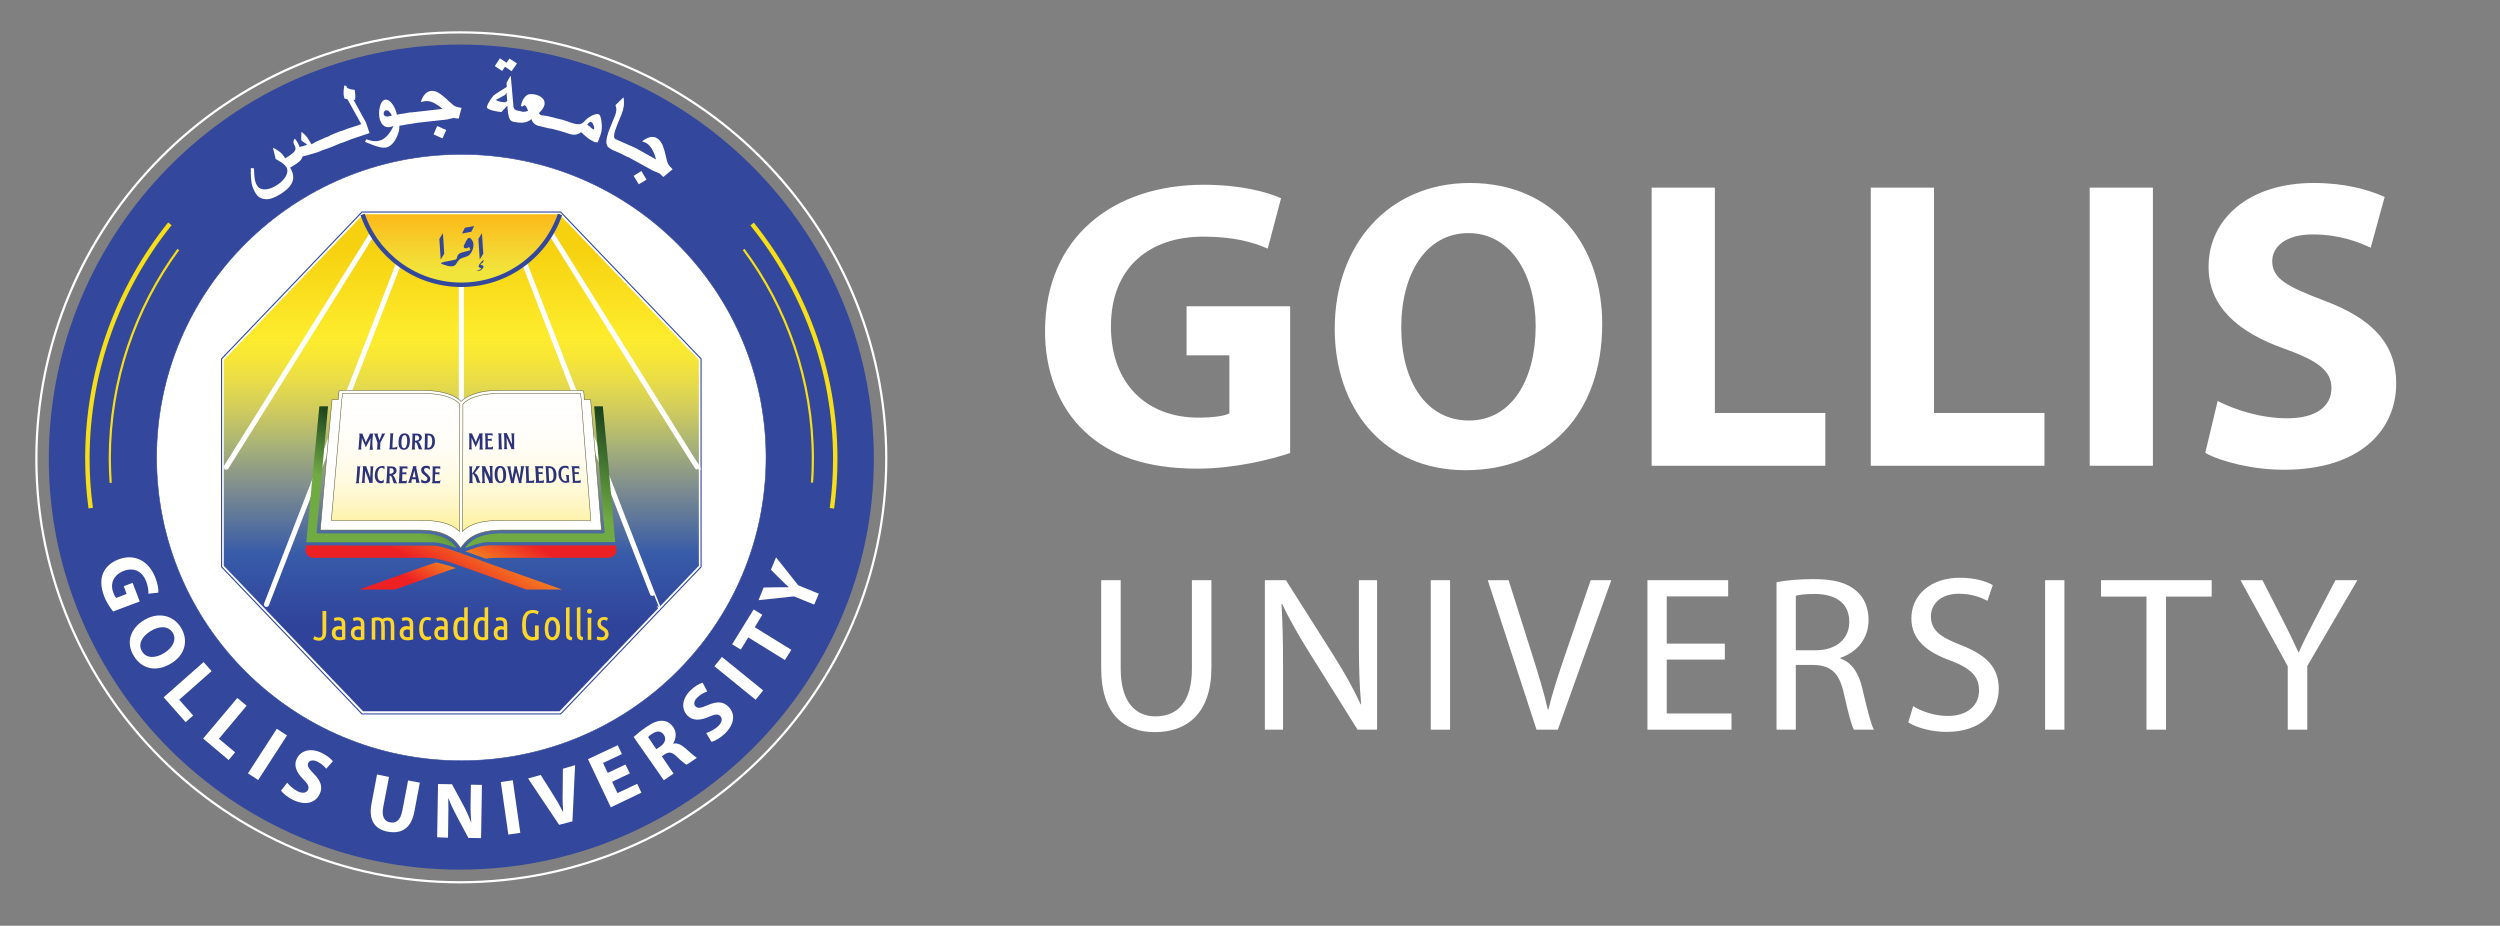 <?xml version="1.0" encoding="utf-8"?>
<!-- Generator: Adobe Illustrator 24.3.0, SVG Export Plug-In . SVG Version: 6.00 Build 0)  -->
<svg version="1.1" id="Layer_1" xmlns="http://www.w3.org/2000/svg" xmlns:xlink="http://www.w3.org/1999/xlink" x="0px" y="0px"
	 viewBox="0 0 1127.2 417.4" style="enable-background:new 0 0 1127.2 417.4;" xml:space="preserve">
<rect x="0" y="0" width="1127.2" height="417.4" fill="#808080" stroke="none"/>
<style type="text/css">
	.st0{display:none;}
	.st1{fill:none;stroke:#FFFFFF;stroke-miterlimit:10;}
	.st2{fill-rule:evenodd;clip-rule:evenodd;fill:url(#Inside_Border_1_);}
	.st3{fill:#FFFFFF;stroke:#33499C;stroke-width:0.25;stroke-miterlimit:10;}
	.st4{fill:none;}
	.st5{fill:#FFFFFF;}
	.st6{fill:none;stroke:#F7DF15;stroke-width:2;stroke-miterlimit:10;}
	.st7{fill:none;stroke:#F7DF15;stroke-miterlimit:10;}
	.st8{fill:url(#Background_1_);}
	.st9{fill:none;stroke:#31489C;stroke-width:0.5;stroke-miterlimit:10;}
	.st10{fill:none;stroke:#FFFFFF;stroke-width:2.3;stroke-miterlimit:10;}
	.st11{fill:url(#AR.Background_1_);stroke:#33479D;stroke-width:2;stroke-miterlimit:10;}
	.st12{fill:#33479D;}
	.st13{fill:#FDD727;}
	.st14{fill-rule:evenodd;clip-rule:evenodd;fill:url(#SVGID_1_);}
	.st15{fill-rule:evenodd;clip-rule:evenodd;fill:url(#SVGID_2_);}
	.st16{fill-rule:evenodd;clip-rule:evenodd;fill:url(#SVGID_3_);}
	.st17{fill-rule:evenodd;clip-rule:evenodd;fill:url(#SVGID_4_);}
	.st18{fill-rule:evenodd;clip-rule:evenodd;fill:url(#SVGID_5_);}
	.st19{fill-rule:evenodd;clip-rule:evenodd;fill:#FFFFFF;stroke:#666234;stroke-width:0.25;stroke-miterlimit:10;}
	.st20{fill-rule:evenodd;clip-rule:evenodd;fill:url(#SVGID_6_);stroke:#666234;stroke-width:0.25;stroke-miterlimit:10;}
	.st21{fill-rule:evenodd;clip-rule:evenodd;fill:#FFFFFF;}
	.st22{fill-rule:evenodd;clip-rule:evenodd;fill:url(#SVGID_7_);stroke:#666234;stroke-width:0.25;stroke-miterlimit:10;}
	.st23{fill:#2B3279;}
</style>
<g id="Black_outlined" class="st0">
</g>
<g id="Black" class="st0">
</g>
<g id="Color_Outlined" class="st0">
</g>
<g id="Color">
	<path id="Outside_Border_3_" class="st1" d="M207.3,14.6c105.9,0,192.3,86.7,192.3,192.3c0,104.9-86.4,190.9-192.3,190.9
		c-105.2,0-190.9-86-190.9-190.9C16.4,101.3,102.1,14.6,207.3,14.6L207.3,14.6z"/>
	
		<linearGradient id="Inside_Border_1_" gradientUnits="userSpaceOnUse" x1="76.087" y1="343.35" x2="338.808" y2="80.629" gradientTransform="matrix(1 0 0 -1 0 418)">
		<stop  offset="2.910491e-02" style="stop-color:#33479D"/>
		<stop  offset="1" style="stop-color:#33479D"/>
	</linearGradient>
	<path id="Inside_Border_3_" class="st2" d="M207.3,20.1c102.8,0,186.7,84.2,186.7,186.7c0,101.8-83.9,185.3-186.7,185.3
		C105.2,392.1,22,308.7,22,206.9C22,104.3,105.2,20.1,207.3,20.1L207.3,20.1z"/>
	<ellipse id="White_center_3_" class="st3" cx="208" cy="206.3" rx="137.4" ry="136.7"/>
	<g id="English_title_3_">
		<path class="st4" d="M207.3,22.6L207.3,22.6c-101.3,0-184,83.1-184,184.3c0,100.5,82.6,182.9,184,182.9
			c102,0,185.3-82.4,185.3-182.9C392.6,105.6,309.3,22.6,207.3,22.6z"/>
		<path class="st5" d="M51,275.7c-1.1-1.4-3-4-4.1-7c-1.5-4.1-1.6-7.4-0.4-10.3c1.2-2.8,3.7-5,7-6.2c7.5-2.8,13.8,1,16.6,8.4
			c1.1,2.9,1.4,5.3,1.3,6.6l-4.5,0.5c0.1-1.4-0.1-3.1-1-5.6c-1.6-4.2-5.2-6.5-10.1-4.7c-4.6,1.8-6.3,5.7-4.7,9.8
			c0.4,1.2,0.9,2,1.3,2.4l4.7-1.8l-1.3-3.5l4-1.5l3.2,8.4L51,275.7z"/>
		<path class="st5" d="M77.2,299.1c-6.7,4.1-13.3,2.6-16.9-3.4c-3.7-6.1-1.4-12.4,4.5-16c6.1-3.8,13.1-2.7,16.8,3.3
			C85.4,289.3,82.9,295.7,77.2,299.1z M67.8,284.6c-4,2.5-5.7,6.1-3.7,9.2c1.9,3.1,6,3.1,10,0.6c3.7-2.3,5.7-6,3.8-9.1
			C75.9,282.1,71.8,282.1,67.8,284.6z"/>
		<path class="st5" d="M91.8,298.5l3.6,4.1l-14.6,12.9l6.3,7.1l-3.4,3l-9.9-11.2L91.8,298.5z"/>
		<path class="st5" d="M107,314.7l4.2,3.5l-12.5,14.9l7.3,6.1l-2.9,3.5L91.6,333L107,314.7z"/>
		<path class="st5" d="M129.4,331.6l-13,20.1l-4.6-3l13-20.1L129.4,331.6z"/>
		<path class="st5" d="M129.5,352.9c1,1.3,2.7,2.9,4.8,3.9c2.2,1.1,3.9,0.7,4.6-0.7c0.6-1.3,0-2.6-2.2-4.8c-3-3-4.4-6.1-2.9-9.2
			c1.8-3.7,6.2-5.1,11.3-2.6c2.4,1.2,4,2.5,5,3.7l-3,3.4c-0.7-0.8-1.9-2.2-4-3.2s-3.6-0.5-4.1,0.6c-0.7,1.4,0.3,2.6,2.6,5
			c3.2,3.2,4,6.1,2.5,9.1c-1.7,3.6-6,5.4-11.9,2.6c-2.5-1.2-4.6-3-5.5-4.2L129.5,352.9z"/>
		<path class="st5" d="M175.4,350.3l-2.6,13.6c-0.8,4.1,0.4,6.4,3.1,6.9c2.8,0.5,4.7-1.1,5.5-5.3l2.6-13.6l5.3,1l-2.5,13.2
			c-1.4,7.3-5.7,10-11.9,8.9c-5.9-1.1-8.8-5.1-7.4-12.6l2.5-13.2L175.4,350.3z"/>
		<path class="st5" d="M197.1,377.5l0.4-24l6.3,0.1l4.8,8.9c1.4,2.5,2.8,5.6,3.8,8.3h0.1c-0.3-3.2-0.4-6.4-0.3-10l0.1-7l5,0.1
			l-0.4,24l-5.7-0.1l-5-9.3c-1.4-2.6-2.9-5.7-4-8.5h-0.1c0.1,3.2,0.1,6.6,0,10.5l-0.1,7.2L197.1,377.5z"/>
		<path class="st5" d="M231.2,351.8l3.4,23.7l-5.4,0.8l-3.4-23.7L231.2,351.8z"/>
		<path class="st5" d="M252.1,371.9l-14-20.9l5.7-1.6l5.6,8.9c1.6,2.5,3,4.9,4.4,7.7h0.1c-0.2-2.9-0.3-5.9-0.2-8.7l0.1-10.7l5.5-1.6
			l-1.2,25.3L252.1,371.9z"/>
		<path class="st5" d="M284,348.7l-8,3.8l2.4,5.1l8.9-4.2l1.9,4l-13.8,6.6l-10.3-21.7l13.4-6.3l1.9,4l-8.5,4l2.1,4.5l8-3.8
			L284,348.7z"/>
		<path class="st5" d="M285.7,332.3c1.3-1.2,3.3-2.9,5.7-4.5c2.9-2,5.3-3,7.5-2.8c1.8,0.1,3.4,1.1,4.7,2.9c1.7,2.5,1.1,5.5-0.1,7.3
			l0.1,0.1c1.8-0.4,3.4,0.4,5.2,1.9c2.1,1.8,4.5,4,5.4,4.5l-4.6,3.1c-0.7-0.3-2.3-1.6-4.5-3.7s-3.5-2.2-5.4-1l-1.3,0.9l5.3,7.8
			l-4.4,3L285.7,332.3z M295.9,337.8l1.8-1.2c2.2-1.5,2.8-3.6,1.6-5.3c-1.2-1.8-3.1-1.9-5.2-0.5c-1.1,0.7-1.6,1.3-1.9,1.5
			L295.9,337.8z"/>
		<path class="st5" d="M318.4,330.5c1.6-0.5,3.7-1.5,5.4-3.1c1.8-1.7,2-3.4,1-4.5s-2.4-0.9-5.2,0.3c-3.8,1.7-7.2,1.9-9.7-0.6
			c-2.8-3-2.5-7.6,1.6-11.5c2-1.9,3.8-2.8,5.3-3.3l2.1,4c-1,0.3-2.7,1-4.4,2.6s-1.8,3.2-0.9,4.1c1.1,1.1,2.5,0.7,5.6-0.6
			c4.1-1.8,7.1-1.6,9.4,0.9c2.8,2.9,2.9,7.5-1.9,12.1c-2,1.9-4.4,3.2-5.9,3.6L318.4,330.5z"/>
		<path class="st5" d="M325.5,296.2l18.6,15.1l-3.4,4.2l-18.6-15.1L325.5,296.2z"/>
		<path class="st5" d="M337.4,287.4l-3.4,5.5l-3.9-2.4l9.7-15.7l3.9,2.4l-3.4,5.6l16.5,10.2l-2.9,4.6L337.4,287.4z"/>
		<path class="st5" d="M367.1,272.6l-9.1-3.7l-16,1.7l2.3-5.7l6.3-0.1c1.9,0,3.3,0,5,0v-0.1c-1.2-1.1-2.3-2.1-3.6-3.4l-4.4-4.4
			l2.3-5.6l10,12.6l9.3,3.8L367.1,272.6z"/>
	</g>
	<path id="Arabic_title_7_" class="st5" d="M142.1,67.9l-0.9,1c-0.4,0.2-0.7,0.4-1.1,0.6c-0.4,0.2-0.8,0.3-1.1,0.4
		c-0.4,0.1-0.8,0.2-1.2,0.3c-0.4,0.1-0.8,0.2-1.3,0.3c-0.3,0.8-0.7,1.5-1.2,2c-0.2,0.2-0.5,0.4-0.8,0.7c-0.3,0.2-0.7,0.5-1.1,0.8
		l-2.6,1.6c1.5,2.4,1.8,4.7,0.9,6.7c-0.8,1.8-2.5,3.5-5.2,5.2c-1.3,0.8-2.5,1.4-3.6,1.8s-2.2,0.6-3.1,0.5c-1,0-1.8-0.3-2.6-0.7
		c-0.8-0.4-1.4-1.1-1.9-1.9c-0.9-1.4-1.5-2.9-1.8-4.4c-0.3-1.7-0.5-4-0.4-7l1.4,0.1c0.1,2.4,0.2,4.1,0.4,5.1c0.2,1,0.5,1.9,1.1,2.8
		c0.7,1.1,1.8,1.6,3.5,1.6c1.6,0,3.4-0.7,5.3-1.9c1.9-1.2,3.2-2.5,4.1-4.1c0.8-1.5,0.9-2.8,0.3-3.9c-0.5-0.8-1.2-1.5-2.2-2.2
		c-0.2-0.1-0.5-0.4-1-0.6c-0.4-0.3-1-0.6-1.7-1l-1.2-4.9l0.2-0.1c1.3,0.7,2.3,1.3,3,1.9c0.8,0.7,1.6,1.6,2.3,2.8l1.4-0.9
		c1.6-1,2.6-1.9,3-2.6c0.4-0.8,0.3-1.6-0.3-2.6c-0.4-0.7-0.5-1.4-0.3-1.9l0.4-0.8l0.1-0.1c0.2,0.2,0.3,0.4,0.5,0.6
		c0.2,0.2,0.3,0.5,0.5,0.7c0.4,0.6,0.8,1.4,1.2,2.5c1.4-0.3,2.4-0.7,3.3-1c-0.2-0.4-0.7-0.8-1.3-1.1c-0.6-0.4-1-0.6-1.1-0.8
		c-0.2-0.2-0.2-0.6-0.2-1l0.1-2.8l0.1-0.1c1.2,0.9,2.2,1.9,3,3.2L142.1,67.9z M145.6,67.6l-1.3,0.6l-1,0.4l-5,1.5l1.4-4.6l2.1-1.2
		l1.6-0.8L145.6,67.6z M148.9,66.1l-1.7,1l-2.9,1l-2.4-3.9l1.7-0.8l3.4-1.5L148.9,66.1z M152.3,64.7l-1.6,1.1l-3.4,1.3l-1.9-4.4
		l1.7-0.8l1.7-0.7l1.7-0.7L152.3,64.7z M155.6,63.4l-1.1,0.8l-3.9,1.6l-1.9-4.7l3.4-1.4l1.8-0.7L155.6,63.4z M159,62.2l-1.1,0.8
		l-4,1.5l-1.8-4.7l5.2-2L159,62.2z M166.6,60l-8.6,2.9l0,0l-1.1,0.4l-1.5-4.7l2-0.8l5.5-1.8l-6.2-11.2l-1.4-0.4
		c-0.2-0.7-0.4-1.5-0.4-2.4s0.1-2.1,0.3-3.4l1,0.1c0,0.1,0,0.1,0,0.2c0,0.1,0,0.2,0.1,0.3c0.2,0.7,1.4,1.1,3.6,1.3
		c0.3,1.6,0.4,3.2,0.2,4.5h-0.7l5.6,10.2L166.6,60z M179.8,55.2c0.6,2.1,0.2,4.3-1,6.8s-2.7,3.9-4.3,4.4c-1,0.3-2.2,0.2-3.5-0.1
		c-1.3-0.3-3.5-1.1-6.4-2.3l0.5-1.2c1.3,0.4,2.3,0.7,3,0.8c1,0.1,2,0.1,3-0.2c2.4-0.6,4.5-2.8,6.3-6.5v-0.1
		c-0.2,0.1-0.4,0.2-0.6,0.2c-0.2,0.1-0.4,0.1-0.5,0.2c-0.6,0.2-1.2,0.2-1.7,0.1c-0.5-0.1-1-0.2-1.4-0.5s-0.8-0.7-1.1-1.1
		c-0.3-0.5-0.6-1.1-0.8-1.7c-0.5-1.8-0.5-3.6-0.1-5.5c0.4-2,1.2-3.2,2.3-3.5c0.9-0.3,1.9,0.2,2.9,1.3s1.8,2.6,2.3,4.4L179.8,55.2z
		 M176.7,52.1c-0.9-1.8-1.8-2.6-2.8-2.3c-0.4,0.1-0.6,0.3-0.8,0.7c-0.1,0.3-0.1,0.7-0.1,1c0.3,1,1.3,1.3,3,0.8L176.7,52.1z
		 M182.7,55.8l-1.2,0.6l-3.9,0.8l-1.2-4.9l3.6-0.8l1.8-0.3L182.7,55.8z M186.3,55.2l-1.2,0.6l-4.2,0.8l-0.9-5l3.6-0.7l1.8-0.3
		L186.3,55.2z M189.8,54.7l-1.2,0.6l-4.2,0.7l-0.8-5l2.6-0.4l2.9-0.3L189.8,54.7z M206.8,53.5l-2.3-0.3l-3.1,0.7l-12.7,1.4l-2.1,0.3
		l-0.3-5l13.2-1.5c-3-2.6-5.6-3.8-7.8-3.5c-0.6,0.1-1.2,0.2-2,0.4c1.1-3.2,2.6-4.8,4.7-5c1.2-0.1,2.4,0.2,3.7,1.1
		c0.5,0.3,1.2,0.8,2,1.5c0.8,0.6,1.7,1.5,2.8,2.5s1.8,1.6,2.3,1.8c0.1,0.1,0.3,0.1,0.5,0.2c0.2,0.1,0.5,0.1,0.8,0.2
		c0.3,0.1,0.6,0.1,0.8,0.2s0.6,0.1,0.8,0.1L206.8,53.5z M201.2,58.6l-1.7,3.8l-4-1.8l1.6-3.8L201.2,58.6z M235.3,50.3l-0.4,4.5
		l-1.3,0.3l-1.3-0.1c-0.3,0-0.6-0.1-0.9-0.1c-0.3-0.1-0.5-0.2-0.7-0.3s-0.4-0.2-0.5-0.4c-0.2-0.2-0.3-0.3-0.4-0.6
		c-0.1-0.2-0.3-0.5-0.4-1c-0.1-0.5-0.2-0.9-0.3-1.5c-0.1-0.5-0.1-1.1-0.2-1.7c-0.1-0.6-0.1-1.1-0.1-1.6h-0.2l-2.5,2.7
		c-0.3,0-0.7-0.1-1.1-0.1c-0.4-0.1-0.8-0.1-1.1-0.2c-0.4-0.1-0.7-0.1-1.1-0.2c-0.3-0.1-0.6-0.2-0.9-0.2c-0.9-0.3-1.5-0.6-1.9-0.8
		c-0.3-0.2-0.5-0.5-0.5-0.7s0.1-0.4,0.2-0.7c0.1-0.3,0.3-0.6,0.4-0.9c0.2-0.3,0.4-0.7,0.6-1c0.2-0.3,0.4-0.7,0.6-1s0.4-0.6,0.6-0.8
		c0.2-0.2,0.3-0.4,0.4-0.6c0.1-0.1,0.3-0.3,0.6-0.5s0.6-0.4,1-0.7c0.4-0.2,0.8-0.5,1.2-0.8s0.9-0.5,1.3-0.8l2.1-1.3l-0.1-1.9l1.7-3
		h0.2l1.2,13.6c0,0.4,0.1,0.7,0.3,1s0.3,0.5,0.6,0.6c0.2,0.2,0.5,0.3,0.8,0.3c0.3,0.1,0.6,0.2,1,0.2L235.3,50.3z M233.1,28.6
		l-2.4,3.5l-3-2l-1.3,1.9l-3.3-2.2l2.3-3.5l3,2l1.3-1.9L233.1,28.6z M228.4,41.9h-0.1c-0.1,0.3-0.3,0.6-0.5,0.8s-0.5,0.4-0.8,0.5
		l-3.3,1.8v0.2c0.2,0.1,0.4,0.2,0.7,0.3s0.6,0.2,0.9,0.3s0.7,0.2,1.1,0.2c0.4,0.1,0.7,0.1,1,0.1s0.6,0,0.8-0.2
		c0.2-0.1,0.4-0.3,0.5-0.5L228.4,41.9z M246.2,57l-1.3,0.1l-1.4-0.2c-2-0.3-3.3-1.4-3.9-3.2c-1.6,1.4-3.7,1.9-6.3,1.5l-1.9-0.3
		l0.9-5l1.9,0.3c1,0.2,1.6,0.2,2,0.2c0.2,0,0.5,0,0.8-0.1s0.7-0.2,1.1-0.3c-0.5-1.5-1-2.4-1.6-2.5c-0.3,0-0.5,0.1-0.9,0.5l-0.8-0.2
		c0.3-1.1,0.6-2.1,1-2.8s0.8-1.3,1.3-1.7c0.4-0.4,0.9-0.7,1.5-0.8s1.2-0.1,2.1,0c1.7,0.3,3,0.9,3.8,1.7c0.9,0.9,1.2,1.8,1,3
		c-0.2,1.1-1,2.3-2.5,3.8c0.3,0.6,0.7,0.9,1.4,1l2.7,0.5L246.2,57z M248.9,57.8l-1.3,0.1l-4.1-1l1.1-4.9l2.5,0.4l2.9,0.7L248.9,57.8
		z M252.8,58.7h-1.3l-4.4-1l1.5-4.9l5.4,1.3L252.8,58.7z M255.3,59.4h-1.4l-4.2-1.1l1.4-4.9l2.7,0.7l2.6,0.8L255.3,59.4z
		 M269.5,64.2l-1.3-0.1c-1.1-0.5-2.2-1.1-3.2-1.9c-1-0.8-2-1.6-3-2.6c-1.5,1.2-3.2,1.4-5.2,0.8l-2.7-0.9l-0.8-0.2l1.6-4.8l0.3,0.1
		l3.2,1c2.2,0.7,3.8,0.5,4.9-0.7c1.1-1.3,2.4-2.2,3.8-2.9c1.2-0.5,2.1-0.7,2.8-0.5c0.6,0.2,1.1,1.4,1.3,3.5c0.3,2.2,0.2,4.1-0.4,5.7
		L269.5,64.2z M267.9,58.1c0-0.2,0-0.4,0-0.6c0-0.3-0.1-0.6-0.3-1c-0.3-0.9-0.7-1.4-1.1-1.5c-0.5-0.2-1,0.2-1.7,1.2
		c0.8,0.6,1.4,1.1,1.8,1.5c0.4,0.3,0.8,0.6,1.1,0.7L267.9,58.1z M277,67.5l-1.3-0.2c-0.7-0.3-1.2-0.7-1.6-1.1
		c-0.4-0.5-0.6-1.1-0.7-1.7c-0.1-1.5,0.4-3.7,1.5-6.5l2.5-6.1c0.6-1.6,0.7-3.1,0.1-4.5L281,44l0.2,0.1c0.4,2.3,0.1,4.8-0.9,7.3
		l-1.9,4.6c-1.7,4.1-2,6.3-0.8,6.8l1.3,0.6L277,67.5z M280.9,69.3l-1.3-0.2l-3.9-1.7l2-4.6l1.1,0.5l4,1.8L280.9,69.3z M284.5,71.1
		l-1.3-0.2l-3.8-1.9l2.1-4.5l1.2,0.5l3.8,1.9L284.5,71.1z M299.1,79.8l-1.7-1.6l-2.9-1.2l-11.1-6.1l-1.8-1l2.5-4.3l2.8,1.3l8.9,5
		c-1-3.8-2.5-6.3-4.4-7.4c-0.5-0.3-1.1-0.5-1.9-0.8c2.7-2,4.9-2.5,6.7-1.4c1,0.6,1.8,1.6,2.5,3c0.2,0.6,0.5,1.4,0.8,2.3
		c0.3,1,0.6,2.2,0.9,3.6s0.6,2.3,0.9,2.8c0.1,0.1,0.2,0.3,0.3,0.5c0.2,0.2,0.3,0.4,0.5,0.6s0.4,0.4,0.6,0.6s0.4,0.4,0.6,0.6
		L299.1,79.8z M291.5,81l-3.5,2.1l-2.3-3.8l3.5-2.2L291.5,81z"/>
	<g id="C.lines_3_">
		<path class="st6" d="M40.9,229.1c-1-7.3-1.5-14.7-1.5-22.3c0-39.9,13.9-76.8,37.2-105.9"/>
		<path class="st6" d="M339.1,101c23.4,29.1,37.5,65.9,37.5,105.9c0,7.6-0.5,15-1.5,22.3"/>
		<path class="st7" d="M49.9,217.7c-0.2-3.6-0.4-7.2-0.4-10.9c0-35.2,11.5-67.8,30.9-94.3"/>
		<path class="st7" d="M335.3,112.5c19.6,26.4,31.2,59.1,31.2,94.3c0,3.6-0.1,7.2-0.4,10.8"/>
	</g>
	<g id="Inside_Body_3_">
		
			<linearGradient id="Background_1_" gradientUnits="userSpaceOnUse" x1="208" y1="97.3" x2="208" y2="321.3" gradientTransform="matrix(1 0 0 -1 0 418)">
			<stop  offset="0.173" style="stop-color:#30439B"/>
			<stop  offset="0.316" style="stop-color:#375BA9"/>
			<stop  offset="0.457" style="stop-color:#82908D"/>
			<stop  offset="0.539" style="stop-color:#AAB475"/>
			<stop  offset="0.544" style="stop-color:#ADB673"/>
			<stop  offset="0.605" style="stop-color:#CFCB5E"/>
			<stop  offset="0.663" style="stop-color:#E8DC48"/>
			<stop  offset="0.715" style="stop-color:#F8E735"/>
			<stop  offset="0.757" style="stop-color:#FDEC2C"/>
			<stop  offset="0.933" style="stop-color:#F6D110"/>
		</linearGradient>
		<polygon id="Background_13_" class="st8" points="252.3,96.7 163.7,96.7 100.9,162.3 100.9,255.1 163.7,320.7 252.3,320.7 
			315.1,255.1 315.1,162.3 		"/>
		<polygon id="Background_6_" class="st9" points="252.8,95.6 163.2,95.6 99.9,161.8 99.9,255.6 163.2,321.9 252.8,321.9 
			316.1,255.6 316.1,161.8 		"/>
		<g id="Sun_Lines_3_">
			<line class="st10" x1="208" y1="126.7" x2="208" y2="238.6"/>
			<path class="st10" d="M236,117.4c0,0,60.6,157,60.8,156.8"/>
			<path class="st10" d="M247.7,104l0.8,1.3c0,0,66.6,106.8,66.6,106.4"/>
			<path class="st10" d="M180.3,117.4c0,0-61,157.3-60.8,156.8"/>
			<path class="st10" d="M168.7,104l-0.8,1.3c0,0-66.9,107-66.6,106.4"/>
		</g>
		
			<linearGradient id="AR.Background_1_" gradientUnits="userSpaceOnUse" x1="208" y1="289.6" x2="208" y2="321.3" gradientTransform="matrix(1 0 0 -1 0 418)">
			<stop  offset="0.174" style="stop-color:#F1E53C"/>
			<stop  offset="0.566" style="stop-color:#F6D12D"/>
			<stop  offset="1" style="stop-color:#FDB91A"/>
		</linearGradient>
		<path id="AR.Background_3_" class="st11" d="M252.5,96.7c-6.4,18.5-23.9,31.7-44.5,31.7s-38.2-13.3-44.5-31.7"/>
		<g id="Arabic_title_6_">
			<rect x="146.1" y="101.3" class="st4" width="123.9" height="23"/>
			<path class="st12" d="M198.1,107.7l1.6-2.6l0.6,9.3l-1.6,2.6L198.1,107.7z"/>
			<path class="st12" d="M207,117.1c-0.2,0.2-0.4,0.4-0.6,0.7c-0.2,0.3-0.3,0.6-0.5,0.8c-0.4,0.8-0.9,1.2-1.5,1.4
				c-0.5,0.1-1.2,0.1-2,0c-0.3,0-0.9-0.2-1.8-0.5c-1-0.3-1.5-0.5-1.7-0.7c-0.1-0.1-0.1-0.2,0.1-0.3c1-0.4,2.1-0.6,3.2-0.8
				c1.1-0.2,2.2-0.4,3.3-0.7c0.4-0.1,0.7-0.3,1-0.6l0,0c0.1-0.1,0.2-0.2,0.4-0.2c0.3,0,0.4,0.2,0.3,0.5
				C207.2,117,207.1,117.1,207,117.1z"/>
			<path class="st12" d="M212.5,104.5c-0.7,0.1-1.4,0.3-2.1,0.4c-0.7,0.1-1.4,0.3-2.1,0.4l1.3-2.6c1.5-0.3,2.9-0.5,4.2-0.8
				L212.5,104.5z"/>
			<path class="st12" d="M211.9,114.6c-0.3,0.4-0.7,0.7-1.2,0.9s-0.9,0.4-1.4,0.5c-0.3,0.1-0.5,0.2-0.8,0.3s-0.5,0.2-0.8,0.3
				c-0.5,0.3-1,0.6-1.3,0.9l0,0c-0.3,0.4-0.5,0.4-0.7,0.1s-0.1-0.6,0.2-1l0,0c0.2-0.7,0.3-1.2,0.5-1.5c0.3-0.5,0.8-0.9,1.4-1.1
				c0.6-0.2,1.6-0.5,2.9-0.8c0.2,0,0.4-0.1,0.7-0.2s0.5-0.2,0.7-0.3c0-0.1-0.1-0.3-0.3-0.8s-0.3-0.7-0.4-0.5
				c-0.2,0.2-0.5,0.4-0.9,0.5s-0.7,0.1-1.1-0.1c-0.2-0.1-0.3-0.3-0.3-0.6c0-0.3,0-0.6,0.2-0.8c0.2-0.4,0.5-0.9,0.7-1.4
				s0.5-0.9,0.8-1.3c0.4-0.5,0.8-0.6,1.2-0.3c0.4,0.3,0.8,0.7,1.1,1.3c0.4,0.8,0.5,1.9,0.2,3.1S212.5,114,211.9,114.6z"/>
			<path class="st12" d="M217.7,118.3c-0.1,0.2-0.3,0.3-0.5,0.4s-0.4,0.3-0.6,0.5c0.1,0.2,0.3,0.3,0.5,0.3c0.2,0.1,0.4,0.1,0.6,0.2
				c0.2,0.1,0.3,0.3,0.3,0.5c0,0.1,0,0.3-0.1,0.4c-0.2,0.4-0.4,0.7-0.8,1c-0.3,0.3-0.7,0.4-1.1,0.5c-0.4,0.1-0.8,0.1-1.2,0.2
				c0.3-0.2,0.7-0.3,1-0.5s0.7-0.3,1-0.5c0.1-0.1,0.2-0.1,0.2-0.2c0,0,0,0,0-0.1c-0.1-0.1-0.3-0.1-0.4-0.2c-0.2-0.1-0.3-0.1-0.4-0.2
				c-0.3-0.1-0.4-0.3-0.4-0.6c0-0.3,0.2-0.6,0.5-1c0.6-0.8,1-1.3,1.3-1.5c0.1-0.1,0.3-0.2,0.6-0.3L217.7,118.3z"/>
			<path class="st12" d="M215.7,107.7l1.6-2.6l0.6,9.3l-1.6,2.6L215.7,107.7z"/>
		</g>
		<g id="Somali_title_3_">
			<rect x="137.4" y="273.7" class="st4" width="141.2" height="23"/>
			<path class="st13" d="M147.1,285c0,0.6-0.1,1.1-0.2,1.6c-0.1,0.5-0.3,0.9-0.6,1.2c-0.3,0.3-0.6,0.6-1,0.8
				c-0.4,0.2-0.9,0.3-1.5,0.3c-0.5,0-0.9-0.1-1.4-0.2s-0.8-0.4-1.2-0.6l0.6-1.3c0.2,0.2,0.5,0.3,0.9,0.5c0.4,0.1,0.7,0.2,1.1,0.2
				c0.3,0,0.5,0,0.7-0.1s0.4-0.2,0.5-0.4c0.2-0.2,0.3-0.4,0.3-0.7c0.1-0.3,0.1-0.7,0.1-1.1v-9.7h1.7L147.1,285L147.1,285z"/>
			<path class="st13" d="M150.5,278.7c0.3-0.1,0.7-0.2,1-0.3c0.4-0.1,0.8-0.1,1.2-0.1c0.9,0,1.6,0.3,2.2,0.8
				c0.6,0.6,0.8,1.4,0.8,2.6v6.6c-0.5,0.1-0.9,0.2-1.4,0.3s-0.9,0.1-1.4,0.1s-0.9-0.1-1.3-0.2c-0.4-0.1-0.7-0.3-1-0.6
				c-0.3-0.3-0.5-0.6-0.7-1s-0.3-0.9-0.3-1.4s0.1-1,0.2-1.4c0.2-0.4,0.4-0.7,0.7-1s0.6-0.5,1-0.6s0.8-0.2,1.2-0.2s0.9,0.1,1.4,0.2
				v-0.9c0-0.7-0.1-1.2-0.4-1.5s-0.7-0.4-1.2-0.4c-0.3,0-0.6,0-0.8,0.1c-0.3,0.1-0.5,0.1-0.8,0.3L150.5,278.7z M151.3,285.6
				c0,0.6,0.2,1,0.5,1.3s0.7,0.4,1.3,0.4c0.3,0,0.7,0,1.1-0.1V284c-0.4-0.1-0.8-0.2-1.1-0.2c-0.2,0-0.5,0-0.7,0.1s-0.4,0.2-0.6,0.3
				c-0.2,0.1-0.3,0.3-0.4,0.5C151.3,285,151.3,285.2,151.3,285.6z"/>
			<path class="st13" d="M159.1,278.7c0.3-0.1,0.7-0.2,1-0.3c0.4-0.1,0.8-0.1,1.2-0.1c0.9,0,1.6,0.3,2.2,0.8
				c0.6,0.6,0.8,1.4,0.8,2.6v6.6c-0.5,0.1-0.9,0.2-1.4,0.3s-0.9,0.1-1.4,0.1s-0.9-0.1-1.3-0.2c-0.4-0.1-0.7-0.3-1-0.6
				c-0.3-0.3-0.5-0.6-0.7-1s-0.3-0.9-0.3-1.4s0.1-1,0.2-1.4c0.2-0.4,0.4-0.7,0.7-1s0.6-0.5,1-0.6s0.8-0.2,1.2-0.2s0.9,0.1,1.4,0.2
				v-0.9c0-0.7-0.1-1.2-0.4-1.5s-0.7-0.4-1.2-0.4c-0.3,0-0.6,0-0.8,0.1c-0.3,0.1-0.5,0.1-0.8,0.3L159.1,278.7z M159.8,285.6
				c0,0.6,0.2,1,0.5,1.3s0.7,0.4,1.3,0.4c0.3,0,0.7,0,1.1-0.1V284c-0.4-0.1-0.8-0.2-1.1-0.2c-0.2,0-0.5,0-0.7,0.1s-0.4,0.2-0.6,0.3
				c-0.2,0.1-0.3,0.3-0.4,0.5C159.9,285,159.8,285.2,159.8,285.6z"/>
			<path class="st13" d="M167.4,278.8c0.4-0.1,0.9-0.3,1.4-0.4s1-0.1,1.4-0.1s0.8,0.1,1.2,0.2s0.7,0.3,1,0.6
				c0.3-0.2,0.7-0.4,1.1-0.5c0.4-0.1,0.8-0.2,1.3-0.2s0.9,0.1,1.2,0.2c0.4,0.1,0.7,0.4,1,0.7c0.3,0.3,0.5,0.7,0.6,1.3s0.2,1.2,0.2,2
				v6h-1.6v-5.9c0-1-0.1-1.7-0.3-2.2s-0.7-0.7-1.3-0.7c-0.2,0-0.5,0-0.7,0.1s-0.5,0.2-0.7,0.4c0.1,0.3,0.2,0.6,0.2,1
				c0.1,0.4,0.1,0.8,0.1,1.2v6h-1.6v-5.9c0-1-0.1-1.7-0.3-2.2s-0.7-0.7-1.3-0.7c-0.3,0-0.7,0.1-1.1,0.2v8.5h-1.6v-9.6H167.4z"/>
			<path class="st13" d="M181.1,278.7c0.3-0.1,0.7-0.2,1-0.3c0.4-0.1,0.8-0.1,1.2-0.1c0.9,0,1.6,0.3,2.2,0.8
				c0.6,0.6,0.8,1.4,0.8,2.6v6.6c-0.5,0.1-0.9,0.2-1.4,0.3s-0.9,0.1-1.4,0.1s-0.9-0.1-1.3-0.2c-0.4-0.1-0.7-0.3-1-0.6
				c-0.3-0.3-0.5-0.6-0.7-1s-0.3-0.9-0.3-1.4s0.1-1,0.2-1.4c0.2-0.4,0.4-0.7,0.7-1s0.6-0.5,1-0.6s0.8-0.2,1.2-0.2s0.9,0.1,1.4,0.2
				v-0.9c0-0.7-0.1-1.2-0.4-1.5s-0.7-0.4-1.2-0.4c-0.3,0-0.6,0-0.8,0.1c-0.3,0.1-0.5,0.1-0.8,0.3L181.1,278.7z M181.9,285.6
				c0,0.6,0.2,1,0.5,1.3s0.7,0.4,1.3,0.4c0.3,0,0.7,0,1.1-0.1V284c-0.4-0.1-0.8-0.2-1.1-0.2c-0.2,0-0.5,0-0.7,0.1s-0.4,0.2-0.6,0.3
				c-0.2,0.1-0.3,0.3-0.4,0.5C182,285,181.9,285.2,181.9,285.6z"/>
			<path class="st13" d="M192.6,288.7c-0.7,0-1.3-0.1-1.7-0.4c-0.5-0.3-0.8-0.6-1.1-1.1s-0.5-1-0.6-1.6s-0.2-1.3-0.2-2.1
				c0-1.6,0.3-2.9,0.9-3.9c0.6-0.9,1.5-1.4,2.7-1.4c0.4,0,0.7,0,1,0.1s0.6,0.2,0.8,0.3l-0.4,1.3c-0.4-0.3-0.8-0.4-1.3-0.4
				c-0.7,0-1.2,0.3-1.5,0.9s-0.5,1.6-0.5,2.9c0,0.5,0,1,0.1,1.5s0.2,0.9,0.3,1.2c0.2,0.3,0.4,0.6,0.6,0.8c0.3,0.2,0.6,0.3,1,0.3
				c0.3,0,0.5,0,0.8-0.1c0.2-0.1,0.4-0.2,0.6-0.3l0.4,1.3c-0.2,0.1-0.5,0.3-0.8,0.4S192.9,288.7,192.6,288.7z"/>
			<path class="st13" d="M196.7,278.7c0.3-0.1,0.7-0.2,1-0.3c0.4-0.1,0.8-0.1,1.2-0.1c0.9,0,1.6,0.3,2.2,0.8s0.8,1.4,0.8,2.6v6.6
				c-0.5,0.1-0.9,0.2-1.4,0.3s-0.9,0.1-1.4,0.1s-0.9-0.1-1.3-0.2c-0.4-0.1-0.7-0.3-1-0.6c-0.3-0.3-0.5-0.6-0.7-1s-0.3-0.9-0.3-1.4
				s0.1-1,0.2-1.4c0.2-0.4,0.4-0.7,0.7-1s0.6-0.5,1-0.6s0.8-0.2,1.2-0.2s0.9,0.1,1.4,0.2v-0.9c0-0.7-0.1-1.2-0.4-1.5
				s-0.7-0.4-1.2-0.4c-0.3,0-0.6,0-0.8,0.1c-0.3,0.1-0.5,0.1-0.8,0.3L196.7,278.7z M197.4,285.6c0,0.6,0.2,1,0.5,1.3
				s0.7,0.4,1.3,0.4c0.3,0,0.7,0,1.1-0.1V284c-0.4-0.1-0.8-0.2-1.1-0.2c-0.2,0-0.5,0-0.7,0.1s-0.4,0.2-0.6,0.3
				c-0.2,0.1-0.3,0.3-0.4,0.5C197.5,285,197.4,285.2,197.4,285.6z"/>
			<path class="st13" d="M209.3,274l1.6-0.3v14.5c-0.4,0.2-0.8,0.3-1.2,0.4s-0.9,0.1-1.4,0.1c-1.4,0-2.4-0.4-3-1.3s-0.9-2.2-0.9-4
				c0-0.8,0.1-1.5,0.2-2.2c0.1-0.6,0.3-1.2,0.6-1.6s0.6-0.8,1.1-1s1-0.4,1.6-0.4c0.3,0,0.5,0,0.8,0.1c0.2,0.1,0.4,0.1,0.6,0.2
				L209.3,274L209.3,274z M209.3,280c-0.4-0.2-0.8-0.3-1.2-0.3c-0.3,0-0.6,0.1-0.8,0.2s-0.4,0.3-0.6,0.6s-0.3,0.7-0.4,1.2
				s-0.1,1.1-0.1,1.8c0,1.4,0.2,2.3,0.5,2.9c0.4,0.6,0.9,0.9,1.6,0.9c0.1,0,0.3,0,0.5,0s0.3-0.1,0.5-0.1V280z"/>
			<path class="st13" d="M218.5,274l1.6-0.3v14.5c-0.4,0.2-0.8,0.3-1.2,0.4s-0.9,0.1-1.4,0.1c-1.4,0-2.4-0.4-3-1.3s-0.9-2.2-0.9-4
				c0-0.8,0.1-1.5,0.2-2.2c0.1-0.6,0.3-1.2,0.6-1.6s0.6-0.8,1.1-1s1-0.4,1.6-0.4c0.3,0,0.5,0,0.8,0.1c0.2,0.1,0.4,0.1,0.6,0.2
				L218.5,274L218.5,274z M218.5,280c-0.4-0.2-0.8-0.3-1.2-0.3c-0.3,0-0.6,0.1-0.8,0.2s-0.4,0.3-0.6,0.6s-0.3,0.7-0.4,1.2
				s-0.1,1.1-0.1,1.8c0,1.4,0.2,2.3,0.5,2.9c0.4,0.6,0.9,0.9,1.6,0.9c0.1,0,0.3,0,0.5,0s0.3-0.1,0.5-0.1V280z"/>
			<path class="st13" d="M223.5,278.7c0.3-0.1,0.7-0.2,1-0.3c0.4-0.1,0.8-0.1,1.2-0.1c0.9,0,1.6,0.3,2.2,0.8s0.8,1.4,0.8,2.6v6.6
				c-0.5,0.1-0.9,0.2-1.4,0.3s-0.9,0.1-1.4,0.1s-0.9-0.1-1.3-0.2c-0.4-0.1-0.7-0.3-1-0.6c-0.3-0.3-0.5-0.6-0.7-1s-0.3-0.9-0.3-1.4
				s0.1-1,0.2-1.4c0.2-0.4,0.4-0.7,0.7-1s0.6-0.5,1-0.6s0.8-0.2,1.2-0.2s0.9,0.1,1.4,0.2v-0.9c0-0.7-0.1-1.2-0.4-1.5
				s-0.7-0.4-1.2-0.4c-0.3,0-0.6,0-0.8,0.1c-0.3,0.1-0.5,0.1-0.8,0.3L223.5,278.7z M224.3,285.6c0,0.6,0.2,1,0.5,1.3
				s0.7,0.4,1.3,0.4c0.3,0,0.7,0,1.1-0.1V284c-0.4-0.1-0.8-0.2-1.1-0.2c-0.2,0-0.5,0-0.7,0.1s-0.4,0.2-0.6,0.3
				c-0.2,0.1-0.3,0.3-0.4,0.5C224.3,285,224.3,285.2,224.3,285.6z"/>
			<path class="st13" d="M235.4,281.9c0-1.2,0.1-2.3,0.3-3.2c0.2-0.9,0.6-1.6,1-2.1c0.4-0.6,0.9-1,1.5-1.2s1.3-0.4,2-0.4
				c0.6,0,1.1,0.1,1.6,0.2c0.5,0.2,0.8,0.3,1.1,0.5l-0.5,1.4c-0.3-0.2-0.6-0.4-1-0.5c-0.3-0.1-0.7-0.2-1.2-0.2
				c-1.1,0-1.9,0.4-2.4,1.3s-0.7,2.2-0.7,4c0,1,0.1,1.8,0.2,2.5c0.1,0.7,0.4,1.2,0.6,1.7s0.6,0.7,1,1c0.4,0.2,0.8,0.3,1.3,0.3
				c0.4,0,0.7,0,1-0.1V282h1.7v6.2c-0.3,0.2-0.8,0.3-1.3,0.4s-1,0.2-1.6,0.2c-0.7,0-1.3-0.1-1.9-0.4c-0.6-0.3-1.1-0.7-1.5-1.3
				c-0.4-0.6-0.8-1.3-1-2.1C235.6,284.1,235.4,283.1,235.4,281.9z"/>
			<path class="st13" d="M252.5,283.5c0,0.8-0.1,1.5-0.2,2.1c-0.1,0.6-0.4,1.2-0.6,1.6c-0.3,0.5-0.6,0.8-1.1,1.1
				c-0.4,0.3-1,0.4-1.5,0.4c-0.6,0-1.1-0.1-1.6-0.4c-0.4-0.3-0.8-0.6-1.1-1.1s-0.5-1-0.6-1.6s-0.2-1.4-0.2-2.1
				c0-0.8,0.1-1.5,0.2-2.1c0.1-0.6,0.4-1.2,0.6-1.7c0.3-0.5,0.6-0.8,1.1-1.1c0.4-0.3,1-0.4,1.6-0.4s1.1,0.1,1.5,0.4s0.8,0.6,1.1,1.1
				s0.5,1,0.6,1.7C252.5,282,252.5,282.7,252.5,283.5z M250.8,283.5c0-0.6,0-1.1-0.1-1.5c-0.1-0.5-0.2-0.9-0.3-1.2
				c-0.1-0.3-0.3-0.6-0.6-0.8c-0.2-0.2-0.5-0.3-0.8-0.3s-0.6,0.1-0.8,0.3s-0.4,0.4-0.6,0.8c-0.1,0.3-0.2,0.7-0.3,1.2s-0.1,1-0.1,1.5
				c0,0.6,0,1.1,0.1,1.5c0.1,0.5,0.2,0.9,0.3,1.2s0.3,0.6,0.6,0.8s0.5,0.3,0.8,0.3s0.6-0.1,0.8-0.3c0.2-0.2,0.4-0.4,0.6-0.8
				c0.1-0.3,0.2-0.7,0.3-1.2C250.8,284.6,250.8,284.1,250.8,283.5z"/>
			<path class="st13" d="M257.8,288.7c-0.9,0-1.6-0.3-2-0.7c-0.4-0.4-0.6-1.1-0.6-2.1V274l1.6-0.3v12.2c0,0.4,0.1,0.8,0.3,1
				c0.2,0.2,0.5,0.3,0.9,0.4L257.8,288.7z"/>
			<path class="st13" d="M262.7,288.7c-0.9,0-1.6-0.3-2-0.7c-0.4-0.4-0.6-1.1-0.6-2.1V274l1.6-0.3v12.2c0,0.4,0.1,0.8,0.3,1
				c0.2,0.2,0.5,0.3,0.9,0.4L262.7,288.7z"/>
			<path class="st13" d="M265.8,276.7c-0.3,0-0.5-0.1-0.8-0.3s-0.3-0.5-0.3-0.8s0.1-0.6,0.3-0.8s0.5-0.3,0.8-0.3s0.5,0.1,0.8,0.3
				s0.3,0.5,0.3,0.8s-0.1,0.6-0.3,0.8S266.1,276.7,265.8,276.7z M266.7,288.5H265v-10h1.6v10H266.7z"/>
			<path class="st13" d="M271.3,287.3c0.5,0,0.8-0.1,1.1-0.4s0.4-0.6,0.4-1.1c0-0.3-0.1-0.5-0.2-0.7s-0.2-0.4-0.4-0.5
				c-0.2-0.2-0.4-0.3-0.6-0.4s-0.4-0.2-0.6-0.4c-0.2-0.1-0.4-0.3-0.6-0.4c-0.2-0.2-0.4-0.4-0.5-0.6c-0.2-0.2-0.3-0.5-0.4-0.8
				s-0.1-0.6-0.1-1c0-0.8,0.3-1.5,0.8-2s1.2-0.8,2.1-0.8c0.4,0,0.7,0,1,0.1s0.6,0.2,0.8,0.3l-0.4,1.3c-0.2-0.1-0.5-0.2-0.7-0.3
				s-0.5-0.1-0.7-0.1c-0.4,0-0.7,0.1-1,0.4c-0.2,0.2-0.4,0.6-0.4,1c0,0.3,0,0.5,0.1,0.7s0.2,0.3,0.4,0.5s0.3,0.3,0.5,0.4
				s0.4,0.2,0.6,0.4c0.2,0.1,0.5,0.3,0.7,0.5s0.4,0.4,0.6,0.6s0.3,0.5,0.4,0.8s0.2,0.7,0.2,1.1c0,0.9-0.3,1.6-0.8,2.1
				s-1.3,0.8-2.3,0.8c-0.5,0-1-0.1-1.4-0.2s-0.7-0.3-0.9-0.4l0.3-1.3c0.2,0.1,0.4,0.2,0.8,0.3C270.5,287.3,270.9,287.3,271.3,287.3z
				"/>
		</g>
	</g>
	<g id="Book">
		<g id="Book_Holder">
			
				<linearGradient id="SVGID_1_" gradientUnits="userSpaceOnUse" x1="234.44" y1="156.558" x2="277.66" y2="231.417" gradientTransform="matrix(1 0 0 -1 0 418)">
				<stop  offset="0.497" style="stop-color:#70AA43"/>
				<stop  offset="1" style="stop-color:#183F1D"/>
			</linearGradient>
			<path class="st14" d="M220.5,244.4h23.3h33.1h0.5c-0.5-5.5-1-11.1-1.5-16.6c-0.5-5.8-1-11.6-1.4-16.3l-2.7-28.3h-3.9l2.2,26.2
				c0.4,4.5,0.8,9.6,1.2,14.7c0.4,5.2,0.8,10.4,1.3,15.6l0,0c0,0,0,0,0,0.1c0,0.4-0.3,0.7-0.7,0.7h0.1h-10.5h-12.3h-22.7
				c-6.4,0-10.4,1.2-13,2.9c-1.8,1.1-2.9,2.4-3.9,3.7c0.1,0,0.3-0.1,0.4-0.1c1.4-0.5,2.9-1,4.3-1.5c0.1,0,0.2-0.1,0.4-0.1
				C216.7,244.8,218.7,244.4,220.5,244.4L220.5,244.4z"/>
			
				<linearGradient id="SVGID_2_" gradientUnits="userSpaceOnUse" x1="153.072" y1="164.957" x2="182.066" y2="215.175" gradientTransform="matrix(1 0 0 -1 0 418)">
				<stop  offset="0.497" style="stop-color:#70AA43"/>
				<stop  offset="1" style="stop-color:#183F1D"/>
			</linearGradient>
			<path class="st15" d="M205.9,247.1c-0.9-1.3-2.1-2.6-3.9-3.7c-2.6-1.7-6.6-2.9-13-2.9h-45.5c-0.4,0-0.7-0.3-0.7-0.7v-0.1
				c0.5-5.1,0.9-10.4,1.4-15.6c0.5-5.1,0.9-10.1,1.3-14.7l2.4-26.2H144l-2.8,28.3c-0.5,5.1-1,10.7-1.5,16.3
				c-0.5,5.7-1.1,11.4-1.6,16.7h0.3h16.1h0.5h16.7H195c1.9,0,4,0.4,6,1c1.5,0.4,3.1,1,4.5,1.5C205.7,247,205.8,247.1,205.9,247.1
				L205.9,247.1z"/>
			
				<linearGradient id="SVGID_3_" gradientUnits="userSpaceOnUse" x1="235.496" y1="154.622" x2="253.583" y2="185.95" gradientTransform="matrix(1 0 0 -1 0 418)">
				<stop  offset="0" style="stop-color:#F47D20"/>
				<stop  offset="0.503" style="stop-color:#ED2024"/>
			</linearGradient>
			<path class="st16" d="M223.4,251.5h50.9c0.2,0,0.3,0,0.4,0c0.9-0.1,1.7-0.5,2.3-1.1c0.5-0.5,0.9-1.3,0.9-2.1c0-0.1,0-0.2,0-0.3
				l-0.2-2.1H277h-56.5c-3.3,0-7.1,1.3-10.6,2.7c0.1,0,0.2,0.1,0.2,0.1l6.2,2.2c0.9,0.3,1.8,0.7,2.8,1
				C220.5,251.7,222,251.5,223.4,251.5L223.4,251.5z"/>
			
				<linearGradient id="SVGID_4_" gradientUnits="userSpaceOnUse" x1="183.725" y1="141.409" x2="205.848" y2="179.727" gradientTransform="matrix(1 0 0 -1 0 418)">
				<stop  offset="0.497" style="stop-color:#ED2024"/>
				<stop  offset="1" style="stop-color:#F47D20"/>
			</linearGradient>
			<path class="st17" d="M155.1,245.9h-0.5h-16.1H138l-0.2,2.1c0,0.1,0,0.2,0,0.3c0,0.8,0.3,1.5,0.9,2.1c0.5,0.6,1.3,1,2.2,1.1
				c0.1,0,0.3,0,0.4,0h25.4l0,0h8.5c5.6,0,11.3,0,17,0c1.4,0,2.8,0.1,4.3,0.4c0.5,0.1,1,0.2,1.4,0.3s0.9,0.2,1.3,0.3
				c0.1,0,0.3,0.1,0.4,0.1c2.5,0.6,4.9,1.5,7.2,2.3l0.9,0.3l1.1,0.4l1.1,0.4l3.4,1.2c7.9,2.9,15.9,5.7,24,8.6h16.1l-20.2-7.2
				c-4.8-1.7-9.6-3.4-14.3-5.1c-0.4-0.1-0.9-0.3-1.3-0.5c-0.4-0.1-0.9-0.3-1.3-0.5c-0.2-0.1-0.3-0.1-0.5-0.2l-6.2-2.2
				c-0.6-0.2-1.2-0.4-1.8-0.7c-0.3-0.1-0.6-0.2-0.9-0.3c-0.1,0-0.1-0.1-0.2-0.1h-0.1l0,0c0,0,0,0-0.1,0c-0.3-0.1-0.6-0.2-0.9-0.3
				c-1.6-0.6-3.3-1.2-5-1.7c-1-0.3-2-0.5-2.9-0.7s-1.8-0.3-2.7-0.3h-39.9V245.9z"/>
			
				<linearGradient id="SVGID_5_" gradientUnits="userSpaceOnUse" x1="176.231" y1="144.026" x2="191.345" y2="170.205" gradientTransform="matrix(1 0 0 -1 0 418)">
				<stop  offset="0.497" style="stop-color:#ED2024"/>
				<stop  offset="1" style="stop-color:#F47D20"/>
			</linearGradient>
			<path class="st18" d="M182.2,258.6l-20.2,7.2h16.1c8-2.9,16-5.7,23.9-8.5l3.5-1.2c-2-0.7-4.1-1.4-6.2-1.9
				c-0.9-0.2-1.8-0.4-2.7-0.6C191.8,255.1,187,256.9,182.2,258.6L182.2,258.6z"/>
		</g>
		<g id="Book_1_">
			<path class="st19" d="M152.5,180.2h-2.8l-0.2,2.2l-2.5,27c-0.4,4.7-0.9,9.7-1.3,14.7c-0.4,5-0.9,10-1.3,14.9H189
				c6.7,0,10.9,1.3,13.8,3.1c2.4,1.5,3.8,3.4,4.9,5.1c1.1-1.7,2.5-3.5,5-5.1c2.9-1.8,7.1-3.1,13.8-3.1h35h9.7
				c-0.4-4.8-0.8-9.8-1.2-14.8c-0.4-5-0.8-9.9-1.2-14.7l-2.3-27l-0.2-2.3h-2.8l-0.1-0.7v-0.7l-0.2-2.1c0-0.4-0.4-0.7-0.8-0.7h-37.3
				c-4.3,0-8.1,0.5-11,1.5c-2.7,0.9-4.8,2.1-6.2,3.5c-1.3-1.4-3.4-2.6-6.1-3.5c-2.9-0.9-6.7-1.5-11-1.5h-37.3
				c-0.4,0-0.7,0.3-0.7,0.7l-0.2,2.1l-0.1,0.8L152.5,180.2z"/>
			
				<linearGradient id="SVGID_6_" gradientUnits="userSpaceOnUse" x1="178.35" y1="178.4" x2="178.35" y2="240.6" gradientTransform="matrix(1 0 0 -1 0 418)">
				<stop  offset="0" style="stop-color:#FEF095"/>
				<stop  offset="5.905807e-02" style="stop-color:#FEF2A5"/>
				<stop  offset="0.176" style="stop-color:#FEF5C0"/>
				<stop  offset="0.3" style="stop-color:#FFF9D6"/>
				<stop  offset="0.434" style="stop-color:#FFFBE7"/>
				<stop  offset="0.581" style="stop-color:#FFFDF3"/>
				<stop  offset="0.751" style="stop-color:#FFFEFB"/>
				<stop  offset="1" style="stop-color:#FFFFFF"/>
			</linearGradient>
			<path class="st20" d="M207.1,239.6c-1.1-1.2-2.7-2.3-4.8-3.1c-3-1.2-7.1-1.9-13.1-1.9h-20.3c-5.4,0-10.9,0-19.5,0l4.7-54.3
				l0.1-0.7l0.1-0.7l0.1-1.5H191c4.2,0,7.7,0.5,10.5,1.4s4.8,2.1,5.8,3.5v6.3v0.7v0.8L207.1,239.6L207.1,239.6z"/>
			<path class="st21" d="M207.3,181.9c0-0.1,0-0.1,0.1-0.2l0.1-0.1l-0.1,0.1C207.3,181.7,207.3,181.8,207.3,181.9L207.3,181.9z"/>
			
				<linearGradient id="SVGID_7_" gradientUnits="userSpaceOnUse" x1="237.45" y1="178.4" x2="237.45" y2="240.6" gradientTransform="matrix(1 0 0 -1 0 418)">
				<stop  offset="0" style="stop-color:#FEF095"/>
				<stop  offset="5.905807e-02" style="stop-color:#FEF2A5"/>
				<stop  offset="0.176" style="stop-color:#FEF5C0"/>
				<stop  offset="0.3" style="stop-color:#FFF9D6"/>
				<stop  offset="0.434" style="stop-color:#FFFBE7"/>
				<stop  offset="0.581" style="stop-color:#FFFDF3"/>
				<stop  offset="0.751" style="stop-color:#FFFEFB"/>
				<stop  offset="1" style="stop-color:#FFFFFF"/>
			</linearGradient>
			<path class="st22" d="M208.7,188.6v-6.3c1.1-1.4,3.1-2.6,5.9-3.5c2.8-0.9,6.4-1.4,10.6-1.4h36.6l0.1,1.5l0.1,0.7l0.1,0.8
				l1.9,24.4l2.4,29.8h-39.9c-6,0-10.2,0.7-13.2,1.9c-2.1,0.8-3.6,1.9-4.8,3.1l0.2-49.5v-0.8V188.6z"/>
		</g>
		<path id="Left_text" class="st23" d="M168.1,196.4c0-0.4,0.1-0.7,0.3-0.9c-0.1,0-0.3,0-0.7,0l0,0c-0.1,0-0.2,0-0.3,0l0,0
			c-0.3,0-0.5,0-0.7,0v0.1c0,0.1-0.1,0.4-0.2,0.7c-1,2-1.5,3-1.6,3.2c0-0.2-0.4-1.2-1.2-3.1l0,0c-0.1-0.3-0.2-0.6-0.2-0.8v-0.1
			c-0.1,0-0.3,0-0.6,0l0,0c-0.1,0-0.2,0-0.3,0l0,0c-0.3,0-0.5,0-0.7,0c0.1,0.2,0.2,0.5,0.2,0.9c-0.1,1.8-0.3,3.6-0.4,5.4
			c0,0.4-0.1,0.7-0.3,0.9c0.1,0,0.4,0,0.7,0c0.1,0,0.1,0,0.2,0c0.4,0,0.6,0,0.7,0c-0.1-0.2-0.2-0.5-0.2-0.8c0.1-1.5,0.2-2.5,0.3-3.1
			c0-0.7,0.1-1.1,0-1.3c0,0.1,0.1,0.1,0.1,0.2c0,0.1,0.1,0.2,0.2,0.4c0.1,0.2,0.1,0.4,0.3,0.7c0.1,0.2,0.3,0.6,0.5,1.1
			s0.5,1.1,0.7,1.8c1.4-2.6,2.1-4,2.2-4.1c0,0.4-0.1,1.3-0.2,3c0,0.5-0.1,0.9-0.1,1.3c0,0.4-0.1,0.7-0.3,0.9c0.1,0,0.4,0,0.7,0
			c0.1,0,0.2,0,0.3,0c0.3,0,0.6,0,0.7,0c-0.1-0.2-0.2-0.5-0.2-0.9C167.8,199.9,167.9,198.1,168.1,196.4L168.1,196.4z M173.2,196.3
			c0.2-0.4,0.4-0.7,0.7-0.8c-0.6,0-1.2,0-1.9,0c0.1,0.1,0.2,0.2,0.1,0.4c0,0.1,0,0.3-0.1,0.4c-0.3,0.7-0.6,1.5-0.9,2.2
			c-0.3-0.7-0.5-1.5-0.8-2.2c0-0.1,0-0.3,0-0.4c0-0.2,0.1-0.3,0.2-0.4c-0.7,0-1.3,0-2,0c0.2,0.1,0.4,0.4,0.5,0.7
			c0.4,1.1,0.8,2.3,1.2,3.4c0,0.7-0.1,1.5-0.1,2.2c0,0.4-0.1,0.7-0.3,0.9c0.1,0,0.4,0,0.7,0c0.1,0,0.2,0,0.4,0c0.3,0,0.6,0,0.7,0
			c-0.1-0.2-0.2-0.5-0.2-0.9c0-0.7,0.1-1.4,0.1-2.2C172.1,198.5,172.7,197.4,173.2,196.3L173.2,196.3z M177.7,201.8
			c-0.3,0-0.5,0-0.8,0c0.1-1.8,0.2-3.6,0.3-5.5c0-0.4,0.1-0.7,0.3-0.9c-0.2,0-0.5,0-0.8,0l0,0h-0.1l0,0c-0.3,0-0.6,0-0.8,0
			c0.1,0.2,0.2,0.5,0.2,0.9c-0.1,1.8-0.2,3.6-0.3,5.4c0,0.4-0.1,0.7-0.3,0.9c0.1,0,0.4,0,0.7,0c1,0,2,0,2.9,0c0.1-0.5,0.1-1,0.2-1.5
			c-0.1,0.2-0.3,0.4-0.6,0.5C178.4,201.7,178.1,201.8,177.7,201.8L177.7,201.8z M182.1,202.8c-1.7,0-2.5-1.2-2.4-3.7s1-3.7,2.7-3.7
			s2.5,1.2,2.4,3.7C184.7,201.5,183.8,202.8,182.1,202.8L182.1,202.8z M182.4,196.2c-0.3,0-0.5,0.1-0.7,0.3s-0.3,0.4-0.4,0.8
			s-0.2,0.6-0.2,0.9c-0.1,0.3-0.1,0.6-0.1,0.9c0,0.3,0,0.7,0,1s0.1,0.6,0.1,0.9c0.1,0.3,0.2,0.6,0.4,0.8s0.4,0.3,0.7,0.3
			c0.8,0,1.3-1,1.4-2.9C183.6,197.1,183.3,196.2,182.4,196.2L182.4,196.2z M188.5,199.2c0.4-0.1,0.8-0.3,1.2-0.7
			c0.3-0.3,0.5-0.8,0.5-1.2c0-0.5-0.2-1-0.6-1.3c-0.4-0.4-1.1-0.5-2-0.5c-0.4,0-0.7,0-1,0l0,0c-0.3,0-0.6,0-0.8,0
			c0.2,0.2,0.2,0.5,0.2,0.9c-0.1,1.8-0.1,3.6-0.2,5.4c0,0.4-0.1,0.7-0.3,0.9c0.1,0,0.4,0,0.7,0c0.1,0,0.2,0,0.3,0c0.3,0,0.6,0,0.7,0
			c-0.1-0.2-0.2-0.5-0.2-0.9c0-0.8,0.1-1.6,0.1-2.4c0.3,0,0.6,0.2,0.8,0.5s0.3,0.6,0.4,0.9c0.1,0.3,0.2,0.7,0.3,1
			c0.1,0.4,0.3,0.7,0.4,0.8c0.5,0,1.1,0,1.6,0c-0.2-0.1-0.4-0.3-0.5-0.6s-0.3-0.7-0.4-1c-0.1-0.4-0.3-0.7-0.5-1.1
			C189,199.6,188.7,199.4,188.5,199.2L188.5,199.2z M187.5,198.7c-0.1,0-0.3,0-0.4,0c0-0.8,0.1-1.6,0.1-2.4c0,0,0.1,0,0.2,0
			c0.1,0,0.2,0,0.3,0c0.4,0,0.8,0.1,1,0.4c0.2,0.2,0.3,0.5,0.3,0.8s-0.1,0.6-0.4,0.9C188.2,198.5,187.9,198.7,187.5,198.7
			L187.5,198.7z M193.1,195.5c-0.3,0-0.6,0-0.9,0l0,0c-0.3,0-0.6,0-0.8,0c0.2,0.2,0.3,0.5,0.2,0.9c0,1.8-0.1,3.6-0.1,5.4
			c0,0.4-0.1,0.7-0.3,0.9c0.1,0,0.3,0,0.7,0l0,0c0.4,0,0.8,0,1.2,0c0.9,0,1.7-0.3,2.2-1c0.5-0.6,0.8-1.5,0.8-2.7
			C196.1,196.6,195.1,195.5,193.1,195.5L193.1,195.5z M193.1,201.9c-0.1,0-0.3,0-0.4,0c0.1-1.9,0.1-3.8,0.1-5.6c0.1,0,0.3,0,0.4,0
			c1.1,0,1.7,1,1.7,2.8C194.8,200.9,194.2,201.9,193.1,201.9L193.1,201.9z M162.3,211.2c0-0.4,0.1-0.7,0.3-0.9c-0.2,0-0.4,0-0.8,0
			l0,0c-0.1,0-0.1,0-0.1,0l0,0c-0.3,0-0.6,0-0.8,0c0.2,0.2,0.2,0.5,0.2,0.9c-0.1,1.9-0.3,3.8-0.4,5.7c0,0.4-0.1,0.7-0.4,1
			c0.1,0,0.4,0,0.7,0c0.1,0,0.2,0,0.3,0c0.3,0,0.6,0,0.7,0c-0.1-0.2-0.2-0.5-0.2-1C162.1,214.9,162.2,213.1,162.3,211.2L162.3,211.2
			z M168.2,211.2c0-0.4,0.1-0.7,0.3-0.9c-0.1,0-0.4,0-0.7,0l0,0c-0.1,0-0.1,0-0.2,0l0,0c-0.3,0-0.6,0-0.7,0c0.1,0.2,0.2,0.5,0.2,0.9
			l0,0c0,0.6-0.1,1.4-0.1,2.5c-0.1,1.1-0.1,1.7-0.1,1.7c0-0.3-0.5-1.7-1.5-4.3c-0.1-0.4-0.2-0.6-0.2-0.8v-0.1c-0.1,0-0.3,0-0.7,0
			l0,0c-0.1,0-0.2,0-0.3,0l0,0c-0.4,0-0.6,0-0.7,0c0.1,0.2,0.2,0.5,0.2,0.9c-0.1,1.9-0.3,3.7-0.4,5.6c0,0.4-0.1,0.7-0.3,1
			c0.1,0,0.4,0,0.7,0c0.1,0,0.1,0,0.2,0c0.3,0,0.5,0,0.7,0c-0.1-0.2-0.2-0.5-0.2-1c0.2-2.9,0.3-4.4,0.3-4.5c0,0.1,0.5,1.6,1.6,4.5
			l0,0c0.1,0.3,0.1,0.5,0.1,0.8c0,0.1,0,0.1,0,0.2c0.1,0,0.4,0,0.7,0l0,0c0.1,0,0.2,0,0.4,0l0,0c0.3,0,0.6,0,0.6,0
			c-0.1-0.1-0.2-0.5-0.1-1C168,214.9,168.1,213.1,168.2,211.2L168.2,211.2z M171.7,217.9c0.4,0,0.8-0.1,1.3-0.3c0-0.5,0-1,0.1-1.5
			c-0.3,0.5-0.8,0.8-1.3,0.8s-0.9-0.3-1.2-0.8s-0.4-1.2-0.4-2.2c0-0.9,0.3-1.6,0.6-2.2c0.3-0.5,0.8-0.8,1.3-0.8s0.9,0.3,1.2,0.8
			c0-0.5,0.1-1,0.1-1.4c-0.3-0.1-0.7-0.2-1-0.2c-1,0-1.8,0.4-2.4,1c-0.6,0.7-0.9,1.6-1,2.8s0.1,2.1,0.6,2.8
			C170.1,217.5,170.8,217.9,171.7,217.9L171.7,217.9z M177.1,214.2c0.4-0.1,0.8-0.3,1.2-0.7c0.3-0.4,0.5-0.8,0.5-1.3s-0.2-1-0.6-1.4
			c-0.4-0.4-1.1-0.5-2-0.5c-0.4,0-0.7,0-1,0l0,0c-0.3,0-0.6,0-0.8,0c0.2,0.2,0.2,0.5,0.2,0.9c-0.1,1.9-0.2,3.8-0.3,5.7
			c0,0.4-0.1,0.7-0.3,1c0.1,0,0.4,0,0.7,0c0.1,0,0.2,0,0.4,0c0.3,0,0.6,0,0.7,0c-0.1-0.2-0.2-0.5-0.2-1c0-0.8,0.1-1.6,0.1-2.5
			c0.3,0,0.6,0.2,0.8,0.5s0.4,0.6,0.4,1c0.1,0.3,0.2,0.7,0.3,1.1c0.1,0.4,0.3,0.7,0.4,0.9c0.5,0,1.1,0,1.6,0
			c-0.2-0.1-0.3-0.3-0.5-0.6c-0.1-0.3-0.3-0.7-0.4-1.1c-0.1-0.4-0.3-0.8-0.5-1.1S177.3,214.3,177.1,214.2L177.1,214.2z M176,213.6
			c-0.1,0-0.3,0-0.4,0c0-0.8,0.1-1.7,0.1-2.5c0,0,0.1,0,0.2,0c0.1,0,0.2,0,0.3,0c0.5,0,0.8,0.1,1,0.4c0.2,0.3,0.4,0.5,0.3,0.9
			c0,0.4-0.2,0.7-0.5,0.9C176.8,213.5,176.5,213.6,176,213.6L176,213.6z M182.1,216.9c-0.3,0-0.5,0-0.8,0c0.1-1.1,0.1-2.1,0.1-3.1
			c0.5,0,0.9,0,1,0c0.3,0,0.6,0.1,0.8,0.2c0-0.1,0-0.3,0-0.6s0-0.5,0.1-0.6c-0.2,0.1-0.5,0.2-0.8,0.2c-0.2,0-0.5,0-1.1,0
			c0-0.6,0.1-1.2,0.1-1.8c0.4,0,0.9,0,1.3,0s0.8,0.1,0.9,0.4c0-0.4,0-0.8,0-1.3c-1.2,0-2.3,0-3.5,0h-0.1c-0.1,0-0.1,0-0.1,0
			c0.2,0.2,0.2,0.5,0.2,0.9c-0.1,1.9-0.2,3.8-0.3,5.7c0,0.4-0.1,0.7-0.3,1c0.1,0,0.4,0,0.7,0c1,0,2,0,3,0c0.1-0.5,0.1-1,0.2-1.5
			c-0.1,0.2-0.3,0.4-0.6,0.5C182.8,216.8,182.5,216.9,182.1,216.9L182.1,216.9z M189,217c-0.5-2-0.9-4-1.3-5.9c-0.1-0.3,0-0.4,0-0.5
			c0-0.2,0-0.3,0.1-0.4c-0.2,0-0.4,0-0.8,0l0,0h-0.1l0,0c-0.3,0-0.6,0-0.8,0c0.1,0.1,0.1,0.2,0.1,0.4c0,0.1,0,0.3-0.1,0.5
			c-0.5,1.9-1.1,3.8-1.7,5.7c-0.1,0.4-0.3,0.7-0.5,0.9c0.1,0,0.3,0,0.4,0c0.2,0,0.4,0,0.5,0s0.3,0,0.4,0c0.2,0,0.4,0,0.5,0
			c-0.1-0.1-0.2-0.2-0.2-0.4c0-0.1,0-0.2,0-0.3c0.1-0.3,0.1-0.6,0.2-0.8c0,0,0,0,0-0.1c0.6,0,1.2,0,1.8,0c0,0,0,0,0,0.1
			c0,0.3,0.1,0.6,0.1,0.8c0,0.1,0,0.3,0,0.3c0,0.2-0.1,0.3-0.2,0.4c0.1,0,0.3,0,0.5,0s0.4,0,0.5,0s0.3,0,0.5,0s0.4,0,0.4,0
			C189.3,217.6,189.1,217.4,189,217L189,217z M187.4,215.2c-0.5,0-0.9,0-1.4,0c0.5-2,0.8-3,0.8-3.1
			C186.8,212.1,187,213.2,187.4,215.2L187.4,215.2z M189.9,216c0,0.5,0,1,0,1.5c0.5,0.2,1,0.4,1.7,0.4s1.3-0.2,1.7-0.5
			c0.5-0.3,0.7-0.8,0.7-1.4c0-0.2,0-0.5-0.1-0.7s-0.2-0.4-0.4-0.6c-0.2-0.2-0.3-0.4-0.4-0.5c-0.1-0.1-0.3-0.3-0.5-0.5
			c-0.3-0.2-0.4-0.3-0.5-0.4c-0.6-0.5-0.9-1-0.9-1.5c0-0.3,0.1-0.5,0.3-0.6s0.4-0.2,0.7-0.2c0.6,0,1.2,0.3,1.6,0.9c0-0.5,0-1,0-1.5
			c-0.5-0.3-1-0.4-1.6-0.4s-1.2,0.1-1.6,0.5c-0.5,0.3-0.7,0.8-0.7,1.4c0,0.4,0.1,0.8,0.3,1.2c0.2,0.3,0.6,0.7,1,1
			c0,0,0.2,0.1,0.3,0.2s0.3,0.2,0.3,0.3s0.1,0.1,0.3,0.2c0.1,0.1,0.2,0.2,0.3,0.3c0.1,0,0.1,0.1,0.2,0.2c0.1,0.1,0.1,0.2,0.1,0.3
			s0,0.2,0,0.3c0,0.3-0.1,0.5-0.3,0.7s-0.5,0.3-0.8,0.3s-0.6-0.1-0.9-0.3C190.3,216.5,190.1,216.3,189.9,216L189.9,216z
			 M196.9,216.9c-0.3,0-0.5,0-0.8,0c0-1.1,0-2.1,0.1-3.1c0.5,0,0.9,0,1.1,0c0.3,0,0.5,0.1,0.8,0.2c0-0.1,0-0.3,0-0.6s0-0.5,0-0.6
			c-0.2,0.1-0.4,0.2-0.7,0.2c-0.2,0-0.6,0-1.1,0c0-0.6,0-1.2,0-1.8c0.4,0,0.9,0,1.3,0c0.5,0,0.8,0.1,0.9,0.4c0-0.4,0-0.9,0-1.3
			c-1.1,0-2.3,0-3.4,0H195c-0.1,0-0.1,0-0.1,0c0.1,0.2,0.3,0.5,0.2,0.9c0,1.9-0.1,3.8-0.1,5.7c0,0.4-0.1,0.7-0.3,1
			c0.1,0,0.4,0,0.7,0c1,0,2,0,3,0c0-0.5,0.1-1,0.2-1.5c-0.1,0.2-0.4,0.4-0.6,0.5C197.6,216.8,197.3,216.9,196.9,216.9L196.9,216.9z"
			/>
		<path id="Right_text" class="st23" d="M217.5,196.3c0-0.4,0.1-0.7,0.2-0.9c-0.1,0-0.3,0-0.7,0l0,0c-0.1,0-0.2,0-0.3,0l0,0
			c-0.3,0-0.5,0-0.6,0v0.1c0,0.1,0,0.4-0.2,0.6c-0.9,2-1.3,3.1-1.3,3.3c-0.1-0.2-0.5-1.2-1.4-3.1l0,0c-0.2-0.3-0.3-0.6-0.3-0.8v-0.1
			c-0.1,0-0.3,0-0.6,0l0,0c-0.1,0-0.2,0-0.3,0l0,0c-0.3,0-0.6,0-0.7,0c0.2,0.2,0.3,0.5,0.3,0.9c0,1.8,0,3.6,0,5.4
			c0,0.4-0.1,0.7-0.3,0.9c0.1,0,0.4,0,0.7,0c0.1,0,0.1,0,0.2,0c0.3,0,0.6,0,0.7,0c-0.2-0.2-0.3-0.5-0.3-0.8c0-1.5,0-2.5,0-3.1
			c0-0.7,0-1.2,0-1.3c0,0.1,0,0.1,0.1,0.2c0,0.1,0.1,0.2,0.2,0.4c0.1,0.2,0.2,0.4,0.3,0.7c0.1,0.2,0.3,0.6,0.5,1.2
			c0.3,0.5,0.5,1.1,0.8,1.7c1.2-2.6,1.8-4,1.8-4.1c0,0.3,0,1.3,0,3c0,0.4,0,0.9,0,1.3c0,0.4-0.1,0.7-0.2,0.9c0.1,0,0.4,0,0.7,0
			c0.1,0,0.2,0,0.3,0c0.3,0,0.6,0,0.7,0c-0.1-0.2-0.2-0.5-0.3-0.9C217.6,199.9,217.5,198.1,217.5,196.3L217.5,196.3z M220.8,201.7
			c-0.3,0-0.5,0-0.8,0c0-1,0-2-0.1-3c0.5,0,0.9,0,1,0c0.3,0,0.6,0.1,0.8,0.2c0-0.1,0-0.3,0-0.6s0-0.5,0-0.6
			c-0.2,0.1-0.4,0.2-0.7,0.2c-0.2,0-0.5,0-1.1,0c0-0.6,0-1.1,0-1.7c0.4,0,0.9,0,1.3,0c0.4,0,0.7,0.1,0.9,0.4c0-0.4,0-0.8,0-1.2
			c-1.1,0-2.3,0-3.4,0c-0.1,0-0.1,0-0.1,0c-0.1,0-0.1,0-0.1,0c0.2,0.2,0.3,0.5,0.3,0.9c0,1.8,0.1,3.6,0.1,5.4c0,0.4-0.1,0.7-0.3,0.9
			c0.1,0,0.4,0,0.7,0c1,0,1.9,0,2.9,0c0-0.5,0.1-1,0.1-1.5c-0.1,0.2-0.3,0.4-0.6,0.5C221.5,201.7,221.2,201.7,220.8,201.7
			L220.8,201.7z M226,196.3c0-0.4,0.1-0.7,0.2-0.9c-0.2,0-0.4,0-0.8,0l0,0c-0.1,0-0.1,0-0.1,0l0,0c-0.3,0-0.6,0-0.8,0
			c0.2,0.2,0.3,0.5,0.3,0.9c0,1.8,0.1,3.6,0.1,5.4c0,0.4-0.1,0.7-0.2,0.9c0.1,0,0.4,0,0.7,0c0.1,0,0.2,0,0.4,0c0.3,0,0.6,0,0.7,0
			c-0.1-0.2-0.3-0.5-0.3-0.9C226.1,199.9,226.1,198.1,226,196.3L226,196.3z M231.8,196.3c0-0.4,0.1-0.7,0.2-0.9c-0.1,0-0.3,0-0.7,0
			l0,0c-0.1,0-0.1,0-0.2,0l0,0c-0.3,0-0.5,0-0.7,0c0.2,0.2,0.3,0.5,0.3,0.9l0,0c0,0.5,0,1.4,0.1,2.4c0,1.1,0,1.6,0,1.6
			c-0.1-0.2-0.7-1.6-1.9-4.1c-0.2-0.4-0.3-0.6-0.3-0.8v-0.1c-0.1,0-0.3,0-0.6,0l0,0c-0.1,0-0.2,0-0.3,0l0,0c-0.3,0-0.6,0-0.7,0
			c0.2,0.2,0.3,0.5,0.3,0.9c0.1,1.8,0.1,3.6,0.1,5.4c0,0.4-0.1,0.7-0.2,0.9c0.1,0,0.4,0,0.7,0c0.1,0,0.2,0,0.2,0c0.3,0,0.6,0,0.7,0
			c-0.1-0.2-0.3-0.5-0.3-0.9c-0.1-2.7-0.1-4.2-0.1-4.3c0,0.1,0.7,1.6,1.9,4.3l0,0c0.1,0.3,0.2,0.5,0.2,0.7c0,0.1,0,0.1,0,0.2
			c0.1,0,0.3,0,0.6,0l0,0c0.1,0,0.2,0,0.3,0l0,0c0.3,0,0.5,0,0.6,0c-0.1-0.1-0.2-0.4-0.2-0.9C231.9,199.9,231.8,198.1,231.8,196.3
			L231.8,196.3z M214,213.3c0.6-0.8,1.2-1.6,1.8-2.3c0.3-0.4,0.6-0.7,0.7-0.8c-0.6,0-1.3,0-1.9,0c0.1,0.1,0.1,0.2,0.1,0.3
			c0,0.2-0.1,0.4-0.3,0.8l0,0c-0.5,0.8-1.1,1.5-1.6,2.3c0-0.8,0-1.6,0-2.4c0-0.4,0.1-0.7,0.3-0.9c-0.2,0-0.5,0-0.8,0l0,0
			c-0.1,0-0.1,0-0.1,0l0,0c-0.3,0-0.6,0-0.8,0c0.2,0.2,0.3,0.5,0.3,0.9c0,1.9,0,3.8,0,5.6c0,0.4-0.1,0.7-0.3,1c0.1,0,0.4,0,0.7,0
			c0.1,0,0.2,0,0.4,0c0.3,0,0.6,0,0.7,0c-0.1-0.2-0.2-0.5-0.2-1c0-1.1,0-2.1,0-3.2c0.5,0.2,0.8,0.6,1.1,1.2c0.3,0.5,0.5,1.1,0.6,1.7
			c0.2,0.6,0.3,1,0.5,1.2c0.5,0,1.1,0,1.7,0c-0.2,0-0.4-0.3-0.6-0.7c-0.2-0.4-0.4-0.8-0.5-1.3s-0.4-1-0.6-1.4S214.4,213.5,214,213.3
			L214,213.3z M222,211.1c0-0.4,0.1-0.7,0.2-1c-0.1,0-0.3,0-0.7,0l0,0c-0.1,0-0.1,0-0.2,0l0,0c-0.3,0-0.6,0-0.7,0
			c0.1,0.2,0.3,0.5,0.3,1l0,0c0,0.5,0,1.4,0.1,2.5c0,1.1,0,1.7,0,1.7c-0.1-0.2-0.7-1.7-1.9-4.2c-0.2-0.4-0.3-0.7-0.3-0.8v-0.1
			c-0.1,0-0.3,0-0.7,0l0,0c-0.1,0-0.2,0-0.3,0l0,0c-0.4,0-0.6,0-0.7,0c0.2,0.2,0.3,0.5,0.3,1c0,1.9,0,3.7,0.1,5.6
			c0,0.4-0.1,0.7-0.3,1c0.1,0,0.4,0,0.7,0c0.1,0,0.2,0,0.2,0c0.3,0,0.6,0,0.7,0c-0.2-0.2-0.3-0.5-0.3-1c0-2.9,0-4.4-0.1-4.5
			c0,0.1,0.7,1.6,1.9,4.5l0,0c0.1,0.3,0.2,0.5,0.2,0.8c0,0.1,0,0.1,0,0.2c0.1,0,0.3,0,0.7,0l0,0c0.1,0,0.2,0,0.4,0l0,0
			c0.4,0,0.6,0,0.7,0c-0.1-0.1-0.2-0.5-0.2-1C222.1,214.9,222,213,222,211.1L222,211.1z M225.7,217.8c-1.7,0-2.6-1.3-2.7-3.9
			c0-2.6,0.8-3.8,2.5-3.8s2.6,1.3,2.7,3.8C228.3,216.5,227.5,217.8,225.7,217.8L225.7,217.8z M225.6,210.9c-0.3,0-0.5,0.1-0.7,0.3
			s-0.3,0.5-0.4,0.8c-0.1,0.3-0.1,0.6-0.2,1c0,0.3,0,0.6,0,1s0,0.7,0.1,1c0,0.3,0.1,0.6,0.2,1c0.1,0.3,0.3,0.6,0.4,0.8
			c0.2,0.2,0.4,0.3,0.7,0.3c0.9,0,1.3-1,1.2-3C226.9,211.9,226.4,210.9,225.6,210.9L225.6,210.9z M236.5,210.2c-0.6,0-1.2,0-1.8,0
			c0.1,0.1,0.2,0.3,0.2,0.5c0,0.1,0,0.3,0,0.5l0,0c-0.4,2.8-0.6,4.3-0.6,4.5c0-0.2-0.4-1.8-1.2-4.6c0,0,0-0.1,0-0.2
			c0-0.1,0-0.2,0-0.2c0-0.2,0-0.3,0.1-0.4c-0.1,0-0.4,0-0.6,0l0,0c-0.1,0-0.1,0-0.2,0l0,0c-0.3,0-0.5,0-0.6,0
			c0.1,0.1,0.1,0.2,0.1,0.4c0,0.1,0,0.2,0,0.3s0,0.1,0,0.2c-0.5,2.7-0.9,4.3-0.9,4.6c0-0.4-0.3-1.9-0.8-4.5l0,0c0-0.2,0-0.3,0-0.5
			c0-0.3,0.1-0.4,0.2-0.5c-0.6,0-1.3,0-1.9,0c0.3,0.2,0.4,0.5,0.5,0.9c0.4,1.9,0.9,3.9,1.3,5.8c0,0.2,0,0.3,0.1,0.4
			c0,0.1,0,0.3-0.1,0.4c0.1,0,0.3,0,0.4,0l0,0c0.2,0,0.4,0,0.6,0l0,0c0.3,0,0.4,0,0.5,0c-0.1-0.1-0.1-0.2-0.1-0.4
			c0-0.1,0-0.3,0.1-0.5c0.6-2.6,0.9-4,0.9-4.1c0,0.1,0.4,1.5,1.1,4.1c0,0.2,0.1,0.4,0.1,0.5c0,0.2,0,0.3-0.1,0.4c0.1,0,0.3,0,0.5,0
			l0,0c0.2,0,0.4,0,0.5,0l0,0c0.1,0,0.3,0,0.4,0c0-0.1-0.1-0.2-0.1-0.4c0-0.1,0-0.3,0-0.6c0.3-1.9,0.7-3.8,1-5.7
			c0-0.2,0.1-0.3,0.1-0.3c0-0.1,0.1-0.1,0.1-0.3C236.3,210.3,236.4,210.3,236.5,210.2L236.5,210.2z M239.3,216.8c-0.3,0-0.5,0-0.8,0
			c-0.1-1.9-0.1-3.8-0.2-5.7c0-0.4,0.1-0.7,0.2-0.9c-0.2,0-0.4,0-0.8,0l0,0c-0.1,0-0.1,0-0.1,0l0,0c-0.3,0-0.6,0-0.8,0
			c0.2,0.2,0.3,0.6,0.3,0.9c0.1,1.9,0.1,3.8,0.2,5.6c0,0.4-0.1,0.7-0.2,1c0.1,0,0.4,0,0.7,0c1,0,2,0,3,0c0-0.5,0-1,0.1-1.5
			c-0.1,0.2-0.3,0.4-0.6,0.5S239.7,216.8,239.3,216.8L239.3,216.8z M243.8,216.8c-0.3,0-0.5,0-0.8,0c0-1-0.1-2.1-0.1-3.1
			c0.5,0,0.9,0,1,0c0.3,0,0.6,0.1,0.8,0.2c0-0.1,0-0.3-0.1-0.6c0-0.3,0-0.5,0-0.6c-0.2,0.1-0.4,0.2-0.7,0.2c-0.2,0-0.5,0-1.1,0
			c0-0.6-0.1-1.2-0.1-1.8c0.4,0,0.9,0,1.3,0c0.4,0,0.8,0.1,0.9,0.4c0-0.4,0-0.9-0.1-1.3c-1.2,0-2.3,0-3.5,0h-0.1c-0.1,0-0.1,0-0.1,0
			c0.2,0.2,0.3,0.6,0.3,0.9c0.1,1.9,0.2,3.8,0.3,5.6c0,0.4,0,0.7-0.2,1c0.1,0,0.4,0,0.7,0c1,0,2,0,3,0c0-0.5,0-1,0.1-1.5
			c-0.1,0.2-0.3,0.4-0.6,0.5C244.5,216.7,244.2,216.8,243.8,216.8L243.8,216.8z M247.5,210.2c-0.3,0-0.6,0-0.9,0l0,0
			c-0.3,0-0.6,0-0.8,0c0.2,0.2,0.3,0.6,0.3,0.9c0.1,1.9,0.2,3.8,0.3,5.6c0,0.4,0,0.7-0.2,1c0.1,0,0.4,0,0.7,0l0,0c0.4,0,0.8,0,1.2,0
			c1,0,1.7-0.3,2.2-1s0.6-1.6,0.6-2.8C250.7,211.4,249.6,210.2,247.5,210.2L247.5,210.2z M248.1,216.9c-0.1,0-0.3,0-0.5,0
			c-0.1-2-0.2-3.9-0.3-5.9c0.1,0,0.2,0,0.4,0c1.2,0,1.8,1,1.9,3C249.7,215.9,249.2,216.9,248.1,216.9L248.1,216.9z M256,214.2
			c-0.1,0-0.1,0-0.2,0c-0.4,0-0.7,0-0.8,0c0.2,0.2,0.4,0.5,0.4,1s0.1,1.1,0.1,1.6c-0.2,0.1-0.3,0.1-0.5,0.1c-0.5,0-1-0.3-1.4-0.8
			s-0.6-1.2-0.6-2.2c-0.1-0.9,0.1-1.7,0.4-2.2c0.3-0.5,0.7-0.8,1.4-0.8s1.2,0.3,1.6,0.9c0-0.5-0.1-1-0.1-1.5
			c-0.4-0.2-0.9-0.3-1.5-0.3c-1,0-1.8,0.3-2.3,1s-0.8,1.6-0.7,2.8s0.4,2.1,1,2.8s1.3,1.1,2.2,1.1c0.2,0,0.5,0,0.8-0.1
			c0.3-0.1,0.5-0.1,0.6-0.1c0.2,0,0.3,0,0.3,0.1c-0.1-0.9-0.1-1.7-0.2-2.6c0-0.4,0-0.7,0.3-1C256.7,214.2,256.4,214.2,256,214.2
			L256,214.2z M260.1,216.8c-0.3,0-0.5,0-0.8,0c-0.1-1-0.1-2.1-0.2-3.1c0.5,0,0.9,0,1.1,0c0.3,0,0.6,0.1,0.8,0.2
			c0-0.1,0-0.3-0.1-0.6c0-0.3,0-0.5,0-0.6c-0.2,0.1-0.4,0.2-0.7,0.2c-0.2,0-0.5,0-1.1,0c0-0.6-0.1-1.2-0.1-1.8c0.4,0,0.9,0,1.3,0
			c0.5,0,0.8,0.1,1,0.4c-0.1-0.4-0.1-0.9-0.1-1.3c-1.1,0-2.3,0-3.4,0c-0.1,0-0.1,0-0.1,0c-0.1,0-0.1,0-0.1,0
			c0.2,0.2,0.3,0.6,0.3,0.9c0.1,1.9,0.3,3.8,0.4,5.6c0,0.4,0,0.7-0.2,1c0.1,0,0.4,0,0.7,0c1,0,2,0,3,0c0-0.5,0-1,0-1.5
			c-0.1,0.2-0.3,0.4-0.5,0.5C260.8,216.7,260.5,216.8,260.1,216.8L260.1,216.8z"/>
	</g>
</g>
<g>
	<rect x="460.8" y="77.9" class="st4" width="630.4" height="302.4"/>
	<path class="st5" d="M581.8,204.2c-8.7,3-25.3,7.1-41.9,7.1c-22.9,0-39.4-5.8-51-16.9c-11.5-10.8-17.9-27.2-17.7-45.6
		c0.2-41.7,30.5-65.5,71.6-65.5c16.2,0,28.6,3.2,34.8,6.1l-6,22.7c-6.9-3-15.4-5.4-29.2-5.4c-23.6,0-41.5,13.4-41.5,40.5
		c0,25.9,16.2,41.1,39.4,41.1c6.5,0,11.7-0.7,14-1.9v-26.2h-19.3v-22.1h46.7V204.2z"/>
	<path class="st5" d="M722.4,146c0,41.1-24.9,66-61.6,66c-37.2,0-59-28.1-59-63.8c0-37.6,24-65.7,61-65.7
		C701.4,82.6,722.4,111.4,722.4,146z M631.8,147.7c0,24.6,11.5,41.9,30.5,41.9c19.2,0,30.1-18.2,30.1-42.6
		c0-22.5-10.8-41.9-30.3-41.9C643,105.1,631.8,123.3,631.8,147.7z"/>
	<path class="st5" d="M744.7,84.6h28.5v101.6H823V210h-78.3V84.6z"/>
	<path class="st5" d="M843.5,84.6h28.5v101.6h49.8V210h-78.3V84.6z"/>
	<path class="st5" d="M970.7,84.6V210h-28.5V84.6H970.7z"/>
	<path class="st5" d="M999.9,180.8c7.6,3.9,19.3,7.8,31.4,7.8c13,0,19.9-5.4,19.9-13.6c0-7.8-6-12.3-21-17.7
		c-20.8-7.3-34.4-18.8-34.4-37c0-21.4,17.9-37.8,47.4-37.8c14.1,0,24.6,3,32,6.3l-6.3,22.9c-5-2.4-14-6-26.2-6s-18.2,5.6-18.2,12.1
		c0,8,7.1,11.5,23.3,17.7c22.1,8.2,32.6,19.7,32.6,37.4c0,21-16.2,38.9-50.6,38.9c-14.3,0-28.5-3.7-35.5-7.6L999.9,180.8z"/>
	<path class="st5" d="M505.3,261.6v39.9c0,15.1,6.7,21.5,15.7,21.5c10,0,16.4-6.6,16.4-21.5v-39.9h8.8v39.3
		c0,20.7-10.9,29.2-25.5,29.2c-13.8,0-24.2-7.9-24.2-28.8v-39.7H505.3z"/>
	<path class="st5" d="M570.3,329v-67.4h9.5l21.6,34.1c5,7.9,8.9,15,12.1,21.9l0.2-0.1c-0.8-9-1-17.2-1-27.7v-28.2h8.2V329h-8.8
		l-21.4-34.2c-4.7-7.5-9.2-15.2-12.6-22.5l-0.3,0.1c0.5,8.5,0.7,16.6,0.7,27.8V329H570.3z"/>
	<path class="st5" d="M653.8,261.6V329h-8.7v-67.4H653.8z"/>
	<path class="st5" d="M692.8,329l-22-67.4h9.4l10.5,33.2c2.9,9.1,5.4,17.3,7.2,25.2h0.2c1.9-7.8,4.7-16.3,7.7-25.1l11.4-33.3h9.3
		L702.4,329H692.8z"/>
	<path class="st5" d="M777.7,297.4h-26.2v24.3h29.2v7.3h-37.9v-67.4h36.4v7.3h-27.7v21.3h26.2V297.4z"/>
	<path class="st5" d="M801,262.5c4.4-0.9,10.7-1.4,16.7-1.4c9.3,0,15.3,1.7,19.5,5.5c3.4,3,5.3,7.6,5.3,12.8
		c0,8.9-5.6,14.8-12.7,17.2v0.3c5.2,1.8,8.3,6.6,9.9,13.6c2.2,9.4,3.8,15.9,5.2,18.5h-9c-1.1-1.9-2.6-7.7-4.5-16.1
		c-2-9.3-5.6-12.8-13.5-13.1h-8.2V329H801V262.5z M809.7,293.2h8.9c9.3,0,15.2-5.1,15.2-12.8c0-8.7-6.3-12.5-15.5-12.6
		c-4.2,0-7.2,0.4-8.6,0.8V293.2z"/>
	<path class="st5" d="M862.6,318.4c3.9,2.4,9.6,4.4,15.6,4.4c8.9,0,14.1-4.7,14.1-11.5c0-6.3-3.6-9.9-12.7-13.4
		c-11-3.9-17.8-9.6-17.8-19.1c0-10.5,8.7-18.3,21.8-18.3c6.9,0,11.9,1.6,14.9,3.3l-2.4,7.1c-2.2-1.2-6.7-3.2-12.8-3.2
		c-9.2,0-12.7,5.5-12.7,10.1c0,6.3,4.1,9.4,13.4,13c11.4,4.4,17.2,9.9,17.2,19.8c0,10.4-7.7,19.4-23.6,19.4
		c-6.5,0-13.6-1.9-17.2-4.3L862.6,318.4z"/>
	<path class="st5" d="M930.8,261.6V329h-8.7v-67.4H930.8z"/>
	<path class="st5" d="M967.8,269h-20.5v-7.4h49.9v7.4h-20.6v60h-8.8V269z"/>
	<path class="st5" d="M1031.5,329v-28.6l-21.3-38.8h9.9l9.5,18.6c2.6,5.1,4.6,9.2,6.7,13.9h0.2c1.9-4.4,4.2-8.8,6.8-13.9l9.7-18.6
		h9.9l-22.6,38.7V329H1031.5z"/>
</g>
</svg>

